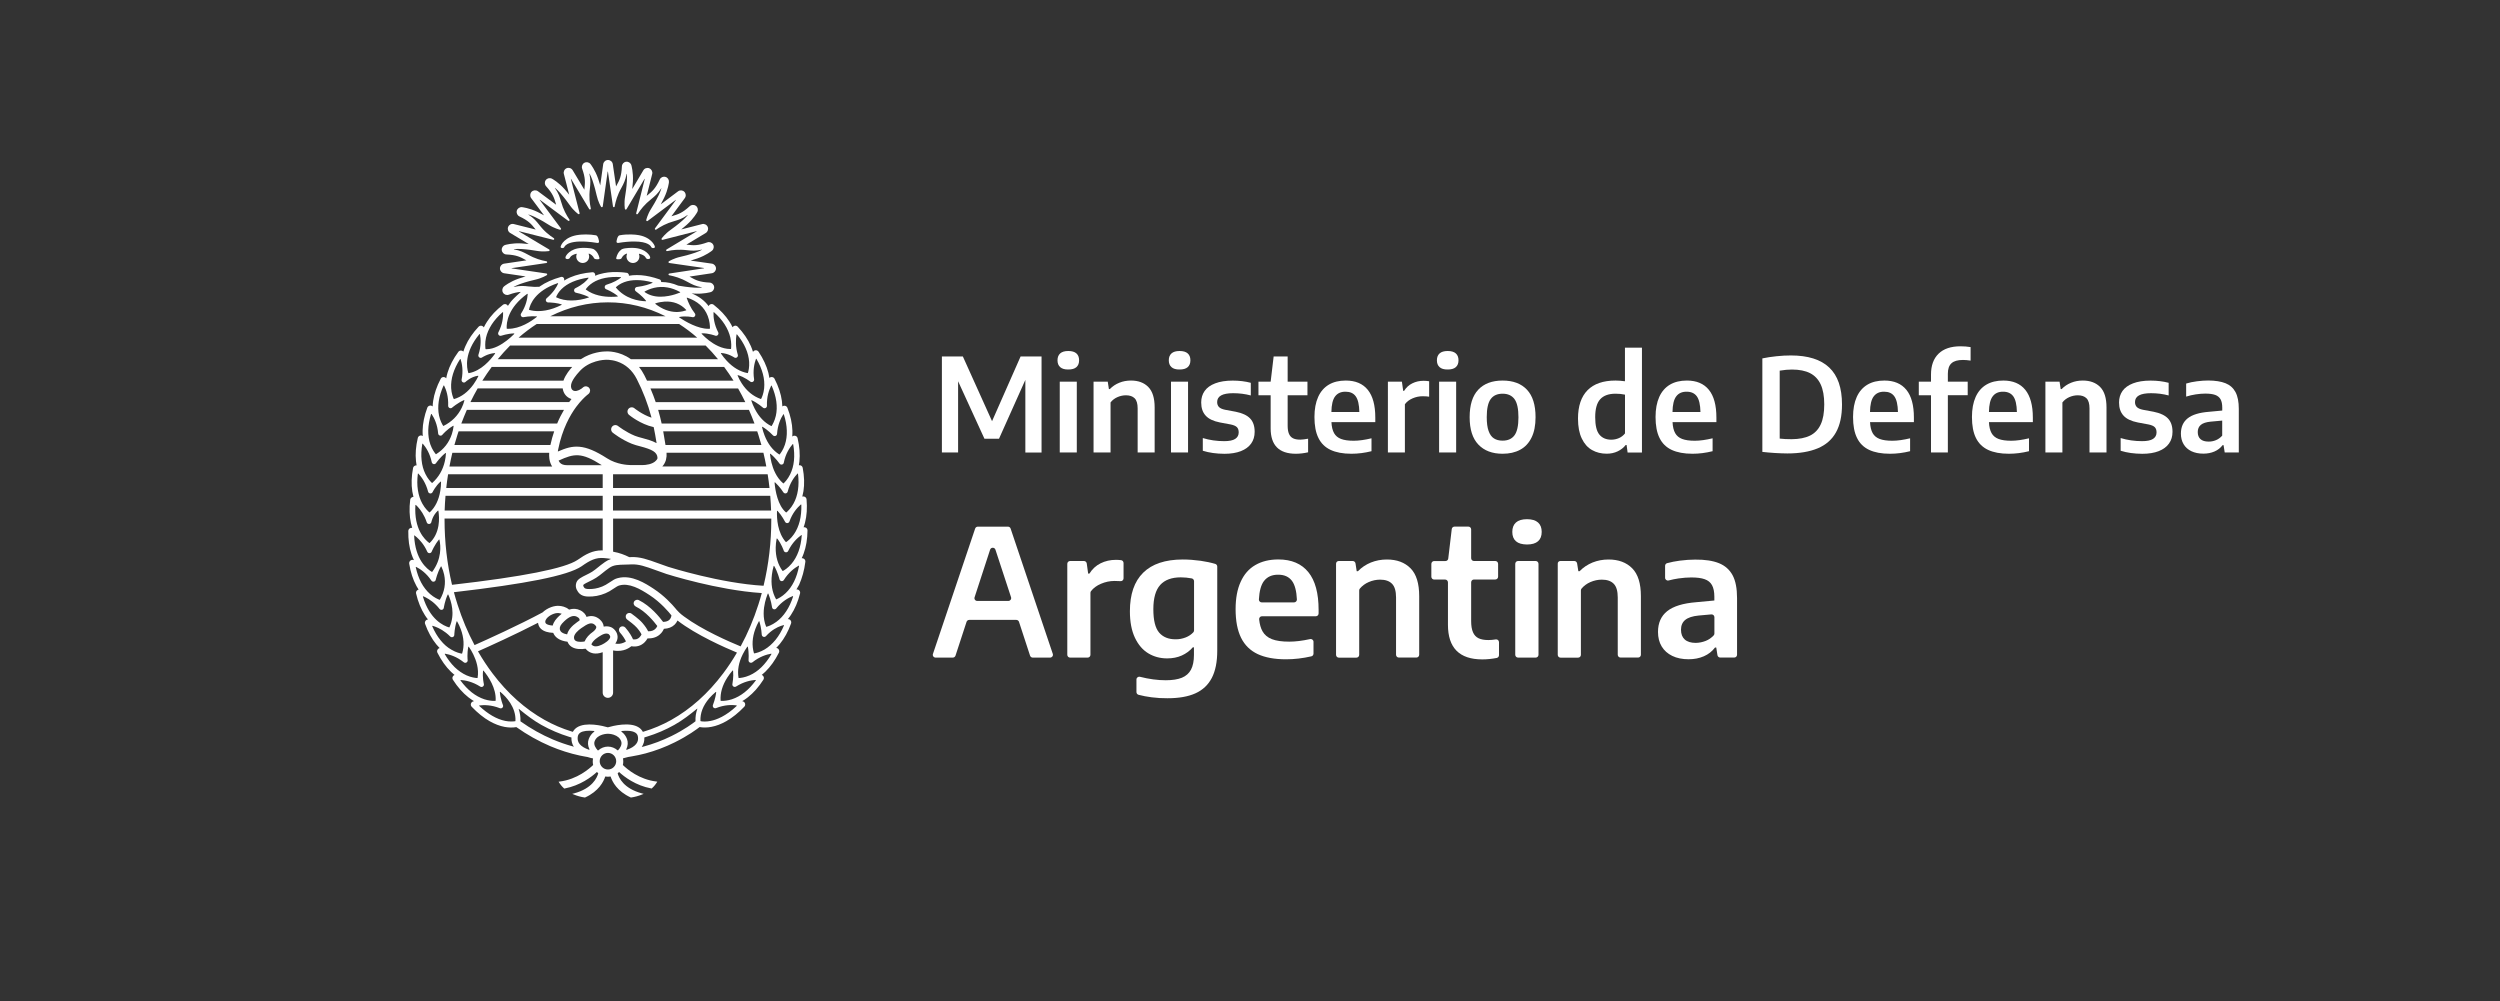 <?xml version="1.0" encoding="utf-8"?>
<!-- Generator: Adobe Illustrator 23.1.0, SVG Export Plug-In . SVG Version: 6.00 Build 0)  -->
<svg version="1.1" id="Layer_1" xmlns="http://www.w3.org/2000/svg" xmlns:xlink="http://www.w3.org/1999/xlink" x="0px" y="0px"
	 viewBox="0 0 500 200.25" style="enable-background:new 0 0 500 200.25;" xml:space="preserve">
<rect x="0" y="0" width="500" height="200.25" fill="#333333" stroke="none"/>
<style type="text/css">
	.st0{fill:none;}
	.st1{fill:#FFFFFF;}
</style>
<rect x="0.87" y="-1" class="st0" width="499.13" height="201.25"/>
<g>
	<path class="st1" d="M206.01,131.13l-2.21-6.76c-0.08-0.23-0.29-0.39-0.54-0.39h-9.41c-0.24,0-0.46,0.15-0.54,0.39l-2.21,6.76
		c-0.08,0.23-0.29,0.39-0.54,0.39h-3.44c-0.39,0-0.66-0.38-0.53-0.74l8.44-25.07c0.08-0.23,0.29-0.38,0.54-0.38h6.02
		c0.24,0,0.46,0.16,0.53,0.38l8.44,25.07c0.12,0.37-0.15,0.74-0.54,0.74h-3.48C206.31,131.52,206.09,131.36,206.01,131.13
		 M195.45,120.19h6.22c0.38,0,0.66-0.38,0.54-0.74l-3.12-9.51c-0.17-0.52-0.9-0.52-1.07,0l-3.1,9.51
		C194.79,119.81,195.06,120.19,195.45,120.19"/>
	<path class="st1" d="M214.02,112.2h2.77c0.28,0,0.52,0.21,0.56,0.49l0.28,2.03h0.25c0.57-0.91,1.31-1.6,2.24-2.06
		c0.93-0.46,1.95-0.69,3.05-0.69c0.35,0,0.69,0.02,1.04,0.06c0.28,0.03,0.5,0.28,0.5,0.57v3.07c0,0.33-0.28,0.59-0.61,0.56
		c-0.35-0.03-0.75-0.04-1.2-0.04c-0.92,0-1.83,0.19-2.72,0.57c-0.82,0.35-1.48,0.83-1.97,1.45c-0.08,0.1-0.12,0.23-0.12,0.36v12.39
		c0,0.31-0.25,0.56-0.56,0.56h-3.51c-0.31,0-0.56-0.25-0.56-0.56v-18.19C213.45,112.46,213.71,112.2,214.02,112.2"/>
	<path class="st1" d="M230.33,139.46c-0.92-0.12-1.8-0.28-2.62-0.5c-0.25-0.07-0.42-0.29-0.42-0.55v-2.51
		c0-0.37,0.35-0.63,0.71-0.54c1.8,0.46,3.52,0.69,5.15,0.69c1.32,0,2.4-0.17,3.22-0.5c0.82-0.34,1.44-0.88,1.83-1.62
		c0.39-0.74,0.59-1.72,0.59-2.94v-1.52h-0.23c-0.6,0.7-1.34,1.24-2.2,1.63c-0.87,0.39-1.84,0.58-2.93,0.58c-1.38,0-2.63-0.33-3.75-1
		c-1.12-0.67-2.02-1.71-2.69-3.12c-0.67-1.41-1.01-3.18-1.01-5.3c0-3.4,0.88-5.97,2.66-7.72c1.77-1.75,4.4-2.63,7.9-2.64
		c1.16,0,2.36,0.09,3.6,0.26c1.07,0.16,2.04,0.36,2.91,0.62c0.24,0.07,0.4,0.29,0.4,0.54v16.82c0,2.23-0.36,4.05-1.09,5.45
		c-0.73,1.4-1.82,2.42-3.28,3.08c-1.46,0.66-3.32,0.98-5.58,0.98C232.47,139.66,231.41,139.6,230.33,139.46 M237.15,127.48
		c0.58-0.23,1.08-0.56,1.5-1c0.1-0.1,0.16-0.25,0.16-0.4v-9.84c0-0.27-0.2-0.51-0.46-0.56c-0.74-0.14-1.47-0.21-2.19-0.21
		c-1.83,0-3.2,0.51-4.12,1.52c-0.91,1.02-1.37,2.63-1.37,4.85c0,2.21,0.38,3.76,1.15,4.67c0.77,0.9,1.87,1.35,3.29,1.35
		C235.81,127.87,236.49,127.74,237.15,127.48"/>
	<path class="st1" d="M263.17,123.25h-10.78c-0.34,0-0.6,0.3-0.56,0.64c0.1,0.96,0.32,1.74,0.66,2.35c0.41,0.74,1.05,1.27,1.91,1.6
		c0.86,0.33,2.01,0.49,3.45,0.49c1.23,0,2.62-0.17,4.16-0.51c0.35-0.08,0.69,0.18,0.69,0.54v2.36c0,0.26-0.18,0.5-0.44,0.55
		c-1.7,0.39-3.38,0.59-5.05,0.59c-2.3,0-4.19-0.35-5.67-1.04c-1.48-0.7-2.59-1.78-3.32-3.25c-0.73-1.47-1.1-3.38-1.1-5.73
		c0-2.16,0.33-3.98,1.01-5.47c0.67-1.49,1.64-2.61,2.92-3.35c1.28-0.75,2.82-1.13,4.62-1.13c2.63,0,4.63,0.85,6,2.54
		c1.37,1.69,2.05,4.21,2.05,7.55v0.69C263.73,123,263.48,123.25,263.17,123.25 M252.79,116.21c-0.58,0.76-0.92,1.99-1.01,3.68
		c-0.02,0.32,0.25,0.59,0.57,0.59h6.46c0.32,0,0.58-0.27,0.57-0.59c-0.08-1.69-0.41-2.92-0.96-3.68c-0.62-0.85-1.54-1.27-2.77-1.27
		C254.39,114.93,253.44,115.36,252.79,116.21"/>
	<path class="st1" d="M267.75,112.2h2.79c0.28,0,0.52,0.2,0.56,0.48l0.24,1.56h0.25c0.73-0.76,1.6-1.33,2.59-1.74
		c1-0.4,2.06-0.6,3.2-0.6c2,0,3.57,0.59,4.73,1.76c1.16,1.17,1.73,3.03,1.73,5.57v11.72c0,0.31-0.25,0.56-0.56,0.56h-3.51
		c-0.31,0-0.56-0.25-0.56-0.56V119.5c0-1.29-0.27-2.21-0.81-2.75c-0.54-0.55-1.33-0.82-2.37-0.82c-0.78,0-1.55,0.16-2.3,0.49
		c-0.69,0.3-1.28,0.73-1.76,1.3c-0.09,0.1-0.13,0.24-0.13,0.37v12.88c0,0.31-0.25,0.56-0.56,0.56h-3.51c-0.31,0-0.56-0.25-0.56-0.56
		v-18.19C267.19,112.46,267.44,112.2,267.75,112.2"/>
	<path class="st1" d="M299.8,128.44v2.59c0,0.27-0.19,0.51-0.45,0.56c-0.97,0.19-1.93,0.29-2.89,0.29c-4.58,0-6.87-2.31-6.87-6.92
		v-8.48c0-0.31-0.25-0.57-0.56-0.57h-2.2c-0.31,0-0.56-0.25-0.56-0.56v-2.57c0-0.31,0.25-0.57,0.56-0.57h2.26
		c0.29,0,0.53-0.21,0.56-0.5l0.7-5.89c0.03-0.29,0.28-0.5,0.56-0.5h2.76c0.31,0,0.56,0.25,0.56,0.56v5.76
		c0,0.31,0.25,0.56,0.56,0.56h4.27c0.31,0,0.56,0.25,0.56,0.57v2.57c0,0.31-0.25,0.56-0.56,0.56h-4.27c-0.31,0-0.56,0.25-0.56,0.57
		v7.74c0,0.94,0.12,1.69,0.37,2.25c0.24,0.55,0.61,0.95,1.11,1.19c0.49,0.24,1.15,0.36,1.96,0.36c0.42,0,0.92-0.04,1.5-0.13
		C299.49,127.83,299.8,128.09,299.8,128.44"/>
	<path class="st1" d="M303.19,108.25c-0.49-0.43-0.73-1.05-0.73-1.87c0-0.81,0.24-1.44,0.73-1.88c0.49-0.44,1.22-0.66,2.21-0.66
		c0.98,0,1.71,0.22,2.21,0.66c0.49,0.44,0.73,1.06,0.73,1.88c0,0.82-0.24,1.44-0.73,1.87c-0.49,0.43-1.23,0.65-2.21,0.65
		C304.41,108.89,303.68,108.68,303.19,108.25 M303.05,130.96v-18.19c0-0.31,0.25-0.57,0.56-0.57h3.53c0.31,0,0.56,0.25,0.56,0.57
		v18.19c0,0.31-0.25,0.56-0.56,0.56h-3.53C303.31,131.52,303.05,131.27,303.05,130.96"/>
	<path class="st1" d="M312.07,112.2h2.79c0.28,0,0.51,0.2,0.56,0.48l0.25,1.56h0.25c0.73-0.76,1.6-1.33,2.59-1.74
		c1-0.4,2.06-0.6,3.2-0.6c1.99,0,3.57,0.59,4.73,1.76c1.16,1.17,1.74,3.03,1.74,5.57v11.72c0,0.31-0.25,0.56-0.56,0.56h-3.51
		c-0.31,0-0.56-0.25-0.56-0.56V119.5c0-1.29-0.27-2.21-0.81-2.75c-0.54-0.55-1.33-0.82-2.37-0.82c-0.78,0-1.54,0.16-2.3,0.49
		c-0.69,0.3-1.28,0.73-1.76,1.3c-0.09,0.1-0.13,0.24-0.13,0.37v12.88c0,0.31-0.25,0.56-0.56,0.56h-3.51c-0.31,0-0.56-0.25-0.56-0.56
		v-18.19C311.51,112.46,311.76,112.2,312.07,112.2"/>
	<path class="st1" d="M343.8,112.64c1.21,0.49,2.12,1.3,2.72,2.41c0.6,1.12,0.89,2.64,0.89,4.57v11.33c0,0.31-0.25,0.56-0.56,0.56
		h-2.8c-0.28,0-0.51-0.2-0.56-0.47l-0.24-1.53h-0.25c-0.58,0.77-1.32,1.35-2.24,1.75c-0.92,0.4-1.93,0.59-3.04,0.59
		c-1.26,0-2.35-0.22-3.27-0.67c-0.92-0.45-1.63-1.08-2.12-1.9c-0.49-0.82-0.73-1.78-0.73-2.89c0-1.79,0.61-3.18,1.84-4.16
		c1.23-0.98,3.17-1.58,5.82-1.79l3.61-0.34v-0.76c0-0.98-0.16-1.75-0.47-2.31c-0.31-0.56-0.8-0.96-1.47-1.19
		c-0.67-0.24-1.56-0.35-2.68-0.35c-0.79,0-1.65,0.07-2.57,0.2c-0.66,0.1-1.31,0.23-1.94,0.4c-0.36,0.1-0.72-0.16-0.72-0.54v-2.38
		c0-0.25,0.16-0.48,0.41-0.54c0.77-0.21,1.61-0.38,2.53-0.5c1.08-0.14,2.1-0.21,3.07-0.21C341,111.9,342.59,112.15,343.8,112.64
		 M341.16,128.17c0.58-0.23,1.1-0.59,1.56-1.07c0.11-0.11,0.16-0.25,0.16-0.4v-3.26c0-0.33-0.28-0.59-0.62-0.56l-2.55,0.23
		c-1.22,0.12-2.1,0.41-2.67,0.88c-0.56,0.46-0.84,1.12-0.84,1.96c0,0.85,0.25,1.5,0.75,1.95c0.5,0.45,1.24,0.68,2.21,0.68
		C339.85,128.56,340.51,128.43,341.16,128.17"/>
	<g>
		<path class="st1" d="M204.12,71.29h4.19v19.21h-3.24V75.98l-5.27,11.77h-2.91l-5.27-11.5v14.24h-3.24V71.29h4.19l5.84,12.95
			L204.12,71.29z"/>
		<path class="st1" d="M212.04,73.43c-0.36-0.32-0.54-0.77-0.54-1.37c0-0.6,0.18-1.05,0.54-1.38c0.36-0.32,0.9-0.48,1.62-0.48
			c0.72,0,1.26,0.16,1.62,0.48c0.36,0.32,0.54,0.78,0.54,1.38c0,0.6-0.18,1.05-0.54,1.37c-0.36,0.32-0.9,0.47-1.62,0.47
			C212.94,73.91,212.4,73.75,212.04,73.43z M211.95,90.49V76.33h3.41v14.16H211.95z"/>
		<path class="st1" d="M218.73,76.33h2.82l0.23,1.49h0.18c0.54-0.55,1.17-0.98,1.9-1.27c0.73-0.3,1.51-0.44,2.34-0.44
			c1.46,0,2.62,0.43,3.46,1.29c0.85,0.86,1.27,2.22,1.27,4.08v9.01h-3.4v-8.81c0-0.94-0.2-1.62-0.6-2.02c-0.4-0.4-0.98-0.6-1.74-0.6
			c-0.57,0-1.13,0.12-1.69,0.36c-0.55,0.24-1.02,0.59-1.39,1.07v10.01h-3.4V76.33z"/>
		<path class="st1" d="M234.3,73.43c-0.36-0.32-0.54-0.77-0.54-1.37c0-0.6,0.18-1.05,0.54-1.38c0.36-0.32,0.9-0.48,1.62-0.48
			c0.72,0,1.26,0.16,1.62,0.48c0.36,0.32,0.54,0.78,0.54,1.38c0,0.6-0.18,1.05-0.54,1.37c-0.36,0.32-0.9,0.47-1.62,0.47
			C235.19,73.91,234.65,73.75,234.3,73.43z M234.2,90.49V76.33h3.41v14.16H234.2z"/>
		<path class="st1" d="M240.56,90.15v-2.54c1.38,0.42,2.8,0.62,4.28,0.62c1,0,1.74-0.15,2.2-0.45c0.46-0.3,0.7-0.73,0.7-1.3
			c0-0.46-0.12-0.81-0.36-1.05c-0.24-0.24-0.66-0.42-1.25-0.54l-2.15-0.4c-1.31-0.26-2.26-0.71-2.85-1.37
			c-0.6-0.65-0.89-1.53-0.89-2.63c0-0.88,0.23-1.65,0.69-2.3c0.46-0.65,1.17-1.16,2.11-1.52c0.94-0.36,2.11-0.55,3.5-0.55
			c1.31,0,2.51,0.15,3.62,0.44v2.53c-1.12-0.3-2.29-0.45-3.53-0.45c-2.14,0-3.2,0.59-3.2,1.77c0,0.41,0.12,0.74,0.36,0.99
			c0.24,0.25,0.64,0.43,1.21,0.55l2.15,0.4c1.3,0.26,2.25,0.7,2.86,1.33c0.61,0.63,0.92,1.52,0.92,2.68c0,0.91-0.23,1.69-0.7,2.35
			c-0.47,0.66-1.15,1.16-2.06,1.52c-0.9,0.35-2,0.53-3.28,0.53C243.27,90.75,241.83,90.55,240.56,90.15z"/>
		<path class="st1" d="M261.62,87.74v2.72c-0.82,0.19-1.64,0.29-2.45,0.29c-3.36,0-5.04-1.69-5.04-5.07v-6.63h-2.44v-2.71h2.44
			l0.6-5.05h2.8v5.05h3.96v2.71h-3.96v6.08c0,0.69,0.09,1.24,0.27,1.65c0.18,0.41,0.45,0.7,0.81,0.88c0.36,0.18,0.84,0.27,1.44,0.27
			C260.46,87.92,260.99,87.86,261.62,87.74z"/>
		<path class="st1" d="M275.05,84.43h-8.76c0.04,0.92,0.22,1.65,0.52,2.19c0.3,0.54,0.77,0.93,1.4,1.17
			c0.63,0.24,1.47,0.36,2.53,0.36c1.04,0,2.22-0.17,3.56-0.49v2.58c-1.36,0.34-2.7,0.51-4.02,0.51c-1.69,0-3.07-0.26-4.16-0.77
			c-1.09-0.51-1.9-1.3-2.43-2.38c-0.54-1.08-0.8-2.48-0.8-4.2c0-1.58,0.25-2.92,0.74-4.01c0.49-1.09,1.21-1.91,2.14-2.46
			c0.93-0.55,2.06-0.82,3.39-0.82c1.93,0,3.4,0.62,4.4,1.86c1,1.24,1.5,3.09,1.5,5.54V84.43z M267.03,79.27
			c-0.48,0.62-0.73,1.67-0.75,3.13h5.59c-0.03-1.46-0.27-2.5-0.72-3.13s-1.13-0.93-2.03-0.93C268.2,78.33,267.51,78.64,267.03,79.27
			z"/>
		<path class="st1" d="M277.58,76.33h2.8l0.26,1.84h0.18c0.42-0.67,0.96-1.17,1.64-1.5c0.68-0.34,1.42-0.51,2.24-0.51
			c0.37,0,0.75,0.03,1.13,0.09v3.09c-0.34-0.06-0.78-0.09-1.32-0.09c-0.67,0-1.34,0.14-1.99,0.42c-0.65,0.28-1.17,0.67-1.54,1.18
			v9.64h-3.4V76.33z"/>
		<path class="st1" d="M287.92,73.43c-0.36-0.32-0.54-0.77-0.54-1.37c0-0.6,0.18-1.05,0.54-1.38c0.36-0.32,0.9-0.48,1.62-0.48
			c0.72,0,1.26,0.16,1.62,0.48c0.36,0.32,0.54,0.78,0.54,1.38c0,0.6-0.18,1.05-0.54,1.37c-0.36,0.32-0.9,0.47-1.62,0.47
			C288.81,73.91,288.27,73.75,287.92,73.43z M287.82,90.49V76.33h3.41v14.16H287.82z"/>
		<path class="st1" d="M295.68,88.92c-1.17-1.22-1.75-3.04-1.75-5.48c0-2.45,0.57-4.28,1.72-5.5c1.15-1.22,2.77-1.83,4.87-1.83
			c2.1,0,3.73,0.61,4.87,1.83c1.15,1.22,1.72,3.05,1.72,5.49c0,1.63-0.26,2.99-0.8,4.08c-0.53,1.09-1.29,1.91-2.28,2.44
			c-0.99,0.54-2.16,0.8-3.52,0.8C298.46,90.75,296.84,90.14,295.68,88.92z M302.89,87.07c0.53-0.71,0.8-1.91,0.8-3.61
			c0-1.72-0.27-2.94-0.8-3.65c-0.53-0.71-1.32-1.07-2.37-1.07c-1.05,0-1.84,0.35-2.37,1.06c-0.53,0.71-0.8,1.91-0.8,3.61
			c0,1.17,0.12,2.1,0.37,2.79c0.25,0.69,0.6,1.19,1.07,1.48c0.46,0.3,1.04,0.45,1.73,0.45C301.57,88.13,302.36,87.78,302.89,87.07z"
			/>
		<path class="st1" d="M318.41,90.01c-0.86-0.48-1.55-1.25-2.05-2.3c-0.51-1.05-0.76-2.38-0.76-4c0-2.49,0.64-4.38,1.91-5.67
			c1.28-1.29,3.14-1.93,5.59-1.93c0.58,0,1.21,0.05,1.89,0.14v-6.72h3.4v20.97h-2.87L325.32,89h-0.18
			c-0.42,0.54-0.96,0.96-1.61,1.27c-0.65,0.31-1.38,0.47-2.19,0.47C320.25,90.74,319.27,90.5,318.41,90.01z M323.79,87.62
			c0.48-0.21,0.89-0.53,1.21-0.94v-7.75c-0.58-0.13-1.21-0.19-1.89-0.19c-1.38,0-2.4,0.37-3.07,1.11c-0.67,0.74-1,1.94-1,3.59
			c0,1.64,0.28,2.81,0.84,3.48c0.56,0.68,1.36,1.02,2.4,1.02C322.8,87.93,323.31,87.83,323.79,87.62z"/>
		<path class="st1" d="M343.27,84.43h-8.76c0.04,0.92,0.22,1.65,0.52,2.19c0.3,0.54,0.77,0.93,1.4,1.17
			c0.63,0.24,1.47,0.36,2.53,0.36c1.04,0,2.22-0.17,3.56-0.49v2.58c-1.36,0.34-2.7,0.51-4.02,0.51c-1.69,0-3.07-0.26-4.16-0.77
			c-1.09-0.51-1.9-1.3-2.43-2.38c-0.54-1.08-0.8-2.48-0.8-4.2c0-1.58,0.25-2.92,0.74-4.01c0.49-1.09,1.21-1.91,2.14-2.46
			c0.93-0.55,2.06-0.82,3.39-0.82c1.93,0,3.4,0.62,4.4,1.86c1,1.24,1.5,3.09,1.5,5.54V84.43z M335.25,79.27
			c-0.48,0.62-0.73,1.67-0.75,3.13h5.59c-0.03-1.46-0.27-2.5-0.72-3.13c-0.45-0.62-1.13-0.93-2.03-0.93
			C336.42,78.33,335.72,78.64,335.25,79.27z"/>
		<path class="st1" d="M352.47,90.38v-18.7c0.87-0.18,1.8-0.33,2.8-0.43c1-0.11,1.97-0.16,2.91-0.16c3.4,0,5.96,0.8,7.66,2.41
			c1.71,1.61,2.56,4.08,2.56,7.4c0,2.28-0.4,4.13-1.21,5.58c-0.8,1.44-2.01,2.5-3.63,3.18c-1.61,0.68-3.65,1.03-6.1,1.03
			C355.81,90.67,354.15,90.57,352.47,90.38z M361.99,87.13c0.96-0.47,1.67-1.22,2.15-2.24c0.48-1.02,0.71-2.36,0.71-4.01
			c0-1.64-0.24-2.97-0.71-3.99c-0.47-1.02-1.19-1.78-2.13-2.26c-0.95-0.48-2.15-0.72-3.62-0.72c-0.73,0-1.55,0.07-2.45,0.22v13.59
			c0.67,0.08,1.46,0.12,2.39,0.12C359.81,87.83,361.03,87.59,361.99,87.13z"/>
		<path class="st1" d="M382.77,84.43h-8.76c0.04,0.92,0.22,1.65,0.52,2.19c0.3,0.54,0.77,0.93,1.4,1.17
			c0.63,0.24,1.47,0.36,2.53,0.36c1.04,0,2.22-0.17,3.56-0.49v2.58c-1.36,0.34-2.7,0.51-4.02,0.51c-1.69,0-3.07-0.26-4.16-0.77
			c-1.09-0.51-1.9-1.3-2.43-2.38c-0.54-1.08-0.8-2.48-0.8-4.2c0-1.58,0.25-2.92,0.74-4.01c0.49-1.09,1.21-1.91,2.14-2.46
			c0.93-0.55,2.06-0.82,3.39-0.82c1.93,0,3.39,0.62,4.4,1.86c1,1.24,1.5,3.09,1.5,5.54V84.43z M374.75,79.27
			c-0.48,0.62-0.73,1.67-0.75,3.13h5.59c-0.03-1.46-0.27-2.5-0.72-3.13s-1.13-0.93-2.03-0.93
			C375.92,78.33,375.23,78.64,374.75,79.27z"/>
		<path class="st1" d="M390.3,72.65c-0.49,0.44-0.73,1.14-0.73,2.1v1.58h3.97v2.71h-3.97v11.45h-3.37V79.05h-2.44v-2.71h2.44v-1.44
			c0-1.8,0.51-3.19,1.52-4.17c1.01-0.98,2.47-1.47,4.39-1.47c0.69,0,1.36,0.05,2.01,0.16v2.7c-0.59-0.09-1.1-0.13-1.53-0.13
			C391.54,71.99,390.78,72.21,390.3,72.65z"/>
		<path class="st1" d="M406.55,84.43h-8.76c0.04,0.92,0.22,1.65,0.52,2.19c0.3,0.54,0.77,0.93,1.4,1.17
			c0.63,0.24,1.47,0.36,2.53,0.36c1.04,0,2.22-0.17,3.56-0.49v2.58c-1.36,0.34-2.7,0.51-4.02,0.51c-1.69,0-3.07-0.26-4.16-0.77
			c-1.08-0.51-1.9-1.3-2.43-2.38c-0.54-1.08-0.8-2.48-0.8-4.2c0-1.58,0.25-2.92,0.74-4.01c0.49-1.09,1.21-1.91,2.14-2.46
			c0.94-0.55,2.06-0.82,3.39-0.82c1.93,0,3.4,0.62,4.4,1.86c1,1.24,1.51,3.09,1.51,5.54V84.43z M398.54,79.27
			c-0.48,0.62-0.73,1.67-0.75,3.13h5.59c-0.03-1.46-0.27-2.5-0.72-3.13c-0.45-0.62-1.13-0.93-2.03-0.93
			C399.71,78.33,399.01,78.64,398.54,79.27z"/>
		<path class="st1" d="M409.09,76.33h2.82l0.23,1.49h0.18c0.54-0.55,1.17-0.98,1.9-1.27c0.73-0.3,1.51-0.44,2.34-0.44
			c1.46,0,2.62,0.43,3.47,1.29c0.85,0.86,1.27,2.22,1.27,4.08v9.01h-3.4v-8.81c0-0.94-0.2-1.62-0.6-2.02c-0.4-0.4-0.98-0.6-1.74-0.6
			c-0.57,0-1.13,0.12-1.69,0.36c-0.55,0.24-1.02,0.59-1.39,1.07v10.01h-3.4V76.33z"/>
		<path class="st1" d="M424.13,90.15v-2.54c1.38,0.42,2.8,0.62,4.28,0.62c1,0,1.74-0.15,2.2-0.45c0.46-0.3,0.7-0.73,0.7-1.3
			c0-0.46-0.12-0.81-0.36-1.05c-0.24-0.24-0.66-0.42-1.25-0.54l-2.15-0.4c-1.31-0.26-2.26-0.71-2.85-1.37
			c-0.6-0.65-0.89-1.53-0.89-2.63c0-0.88,0.23-1.65,0.69-2.3c0.46-0.65,1.17-1.16,2.11-1.52c0.94-0.36,2.11-0.55,3.5-0.55
			c1.31,0,2.51,0.15,3.62,0.44v2.53c-1.12-0.3-2.29-0.45-3.53-0.45c-2.14,0-3.2,0.59-3.2,1.77c0,0.41,0.12,0.74,0.36,0.99
			c0.24,0.25,0.64,0.43,1.21,0.55l2.15,0.4c1.3,0.26,2.25,0.7,2.86,1.33c0.61,0.63,0.92,1.52,0.92,2.68c0,0.91-0.23,1.69-0.7,2.35
			c-0.47,0.66-1.15,1.16-2.06,1.52c-0.9,0.35-2,0.53-3.28,0.53C426.84,90.75,425.4,90.55,424.13,90.15z"/>
		<path class="st1" d="M445.11,76.65c0.89,0.36,1.55,0.95,1.99,1.77c0.44,0.82,0.66,1.94,0.66,3.35v8.72h-2.82l-0.23-1.47h-0.18
			c-0.42,0.56-0.97,0.99-1.64,1.28c-0.67,0.29-1.41,0.43-2.22,0.43c-0.93,0-1.73-0.17-2.4-0.49c-0.67-0.33-1.19-0.79-1.55-1.4
			c-0.36-0.6-0.54-1.31-0.54-2.12c0-1.31,0.45-2.33,1.35-3.05c0.9-0.72,2.32-1.16,4.27-1.31l2.65-0.25v-0.56
			c0-0.72-0.11-1.28-0.34-1.69c-0.23-0.41-0.59-0.7-1.08-0.88c-0.49-0.17-1.14-0.26-1.97-0.26c-0.58,0-1.21,0.05-1.88,0.15
			c-0.67,0.1-1.32,0.25-1.95,0.45v-2.61c0.64-0.2,1.36-0.35,2.15-0.45c0.79-0.1,1.54-0.16,2.25-0.16
			C443.06,76.11,444.22,76.29,445.11,76.65z M443.17,88.04c0.47-0.19,0.89-0.49,1.27-0.91v-3.01l-2.32,0.21
			c-0.89,0.09-1.54,0.3-1.95,0.64c-0.41,0.34-0.62,0.82-0.62,1.43c0,0.62,0.18,1.1,0.55,1.43c0.37,0.33,0.91,0.49,1.62,0.49
			C442.21,88.33,442.7,88.23,443.17,88.04z"/>
	</g>
	<g>
		<path class="st1" d="M123.69,48.58l-0.01-0.06L123.69,48.58c1.18-0.19,2.22-0.28,3.12-0.28c2.92,0,3.37,0.97,3.41,1.08
			c0,0.01,0.11,0.24,0.4,0.24c0.05,0,0.1,0,0.15-0.02c0.09-0.01,0.15-0.05,0.18-0.11c0.04-0.08,0.04-0.18-0.02-0.32
			c-0.01-0.02-0.69-1.89-3.68-2.21c-0.01,0-1.63-0.21-3.33,0.1c-0.46,0.08-0.61,1.17-0.61,1.18c-0.02,0.13,0,0.22,0.06,0.28
			C123.46,48.6,123.63,48.59,123.69,48.58"/>
		<path class="st1" d="M118.72,49.83L118.72,49.83c-0.69-0.32-2.29-0.25-2.3-0.25c-2.54,0.09-3.26,1.67-3.27,1.69
			c-0.07,0.17-0.08,0.3-0.03,0.39c0.06,0.11,0.2,0.13,0.2,0.13c0.52,0.13,0.68-0.27,0.68-0.27c0-0.01,0.17-0.49,1.27-0.77
			c0.03-0.01,0.05,0,0.06,0.02c0.01,0.02,0.02,0.04,0.01,0.06c-0.06,0.15-0.09,0.32-0.09,0.48c0,0.71,0.58,1.29,1.29,1.29
			c0.71,0,1.29-0.58,1.29-1.29c0-0.18-0.04-0.35-0.1-0.51c-0.01-0.02,0-0.05,0.01-0.06c0.02-0.02,0.04-0.02,0.06-0.02
			c0.45,0.17,0.79,0.48,1,0.9c0.07,0.15,0.22,0.24,0.74,0.24c0.12,0,0.27-0.02,0.33-0.11c0.04-0.06,0.02-0.14,0.02-0.16
			C119.57,50.24,118.73,49.83,118.72,49.83"/>
		<path class="st1" d="M123.58,51.86c0.52,0,0.67-0.09,0.74-0.24c0.21-0.42,0.54-0.73,1-0.9c0.02-0.01,0.05,0,0.07,0.01
			c0.02,0.02,0.02,0.04,0.01,0.07c-0.07,0.16-0.1,0.33-0.1,0.51c0,0.71,0.58,1.29,1.29,1.29c0.71,0,1.29-0.58,1.29-1.29
			c0-0.16-0.03-0.32-0.09-0.48c-0.01-0.02-0.01-0.04,0.01-0.06c0.01-0.02,0.04-0.02,0.06-0.02c1.08,0.27,1.26,0.72,1.28,0.78
			c0.02,0.04,0.19,0.38,0.65,0.26c0.1-0.02,0.18-0.06,0.22-0.13c0.05-0.09,0.04-0.22-0.03-0.39c-0.01-0.02-0.73-1.6-3.27-1.69
			c-0.17-0.01-1.64-0.05-2.3,0.25c-0.01,0-0.85,0.42-1.16,1.75c-0.02,0.07-0.02,0.13,0.02,0.18
			C123.31,51.84,123.47,51.86,123.58,51.86"/>
		<path class="st1" d="M112.33,49.6L112.33,49.6c0.01,0,0.01,0,0.01,0c0.05,0.01,0.11,0.02,0.15,0.02c0.3,0,0.4-0.24,0.4-0.25
			c0.03-0.07,0.73-1.72,6.52-0.79c0,0,0.22,0.04,0.33-0.06c0.06-0.05,0.08-0.15,0.06-0.27c-0.01-0.04-0.15-1.11-0.61-1.19
			c-0.62-0.11-1.3-0.17-2.01-0.17c-0.76,0-1.29,0.07-1.32,0.07c-3.02,0.32-3.68,2.18-3.68,2.2c-0.06,0.15-0.07,0.26-0.03,0.33
			C112.21,49.57,112.31,49.59,112.33,49.6"/>
		<path class="st1" d="M161.07,112.37c0.03-0.22-0.06-0.44-0.23-0.58c-0.14-0.12-0.32-0.17-0.5-0.15c0.15-0.3,0.28-0.61,0.39-0.93
			c0.49-1.34,0.75-2.89,0.77-4.61c0-0.22-0.1-0.43-0.29-0.55c-0.15-0.1-0.32-0.13-0.49-0.1c0.11-0.29,0.2-0.6,0.28-0.91
			c0.36-1.39,0.46-2.96,0.31-4.66c-0.02-0.22-0.15-0.41-0.34-0.52c-0.16-0.08-0.34-0.1-0.51-0.05c0.09-0.34,0.17-0.71,0.23-1.07
			c0.22-1.42,0.17-2.99-0.15-4.67c-0.04-0.22-0.19-0.4-0.39-0.48c-0.12-0.05-0.26-0.06-0.38-0.03c0.05-0.25,0.08-0.51,0.11-0.76
			c0.15-1.42,0.03-2.99-0.36-4.66c-0.05-0.21-0.2-0.39-0.41-0.46c-0.21-0.08-0.44-0.04-0.61,0.09c0,0-0.02,0.01-0.05,0.04
			c0.03-0.38,0.04-0.78,0.03-1.19c-0.04-1.43-0.38-2.97-1-4.56c-0.08-0.21-0.26-0.36-0.47-0.4c-0.19-0.04-0.39,0.01-0.54,0.13
			c-0.01-0.36-0.04-0.72-0.09-1.09c-0.19-1.42-0.68-2.91-1.47-4.44c-0.1-0.2-0.29-0.33-0.51-0.35c-0.2-0.02-0.39,0.05-0.52,0.18
			c-0.05-0.34-0.12-0.67-0.2-1.01c-0.36-1.39-1.02-2.82-1.97-4.24c-0.12-0.18-0.33-0.29-0.55-0.29c-0.22,0-0.42,0.12-0.54,0.3
			c0,0-0.01,0.01-0.02,0.03c-0.12-0.39-0.26-0.78-0.43-1.17c-0.57-1.31-1.46-2.62-2.63-3.87c-0.16-0.17-0.39-0.24-0.61-0.19
			c-0.17,0.04-0.32,0.15-0.42,0.3c-0.18-0.39-0.39-0.77-0.63-1.13c-0.77-1.2-1.83-2.33-3.15-3.37c-0.17-0.14-0.4-0.17-0.61-0.1
			c-0.18,0.06-0.32,0.2-0.39,0.38c-0.82-1.12-1.96-1.97-3.4-2.55c0.18,0.02,0.36,0.03,0.53,0.04c1.9,0.12,3.24-0.29,3.29-0.3
			c0.45-0.14,0.74-0.58,0.68-1.05c-0.06-0.47-0.44-0.83-0.91-0.85c-2.02-0.1-2.78-0.51-3.74-1.04c-0.1-0.05-0.19-0.11-0.28-0.16
			l4.47-0.67c0.47-0.07,0.83-0.49,0.83-0.96c0-0.48-0.36-0.89-0.83-0.96l-4.25-0.61c0.47-0.14,0.93-0.28,1.35-0.43
			c1.8-0.63,2.88-1.51,2.93-1.55c0.36-0.3,0.46-0.82,0.22-1.23c-0.23-0.41-0.72-0.6-1.17-0.43c-1.91,0.69-2.77,0.6-3.86,0.48
			c-0.1-0.01-0.2-0.02-0.31-0.03l3.87-2.33c0.41-0.25,0.58-0.77,0.4-1.21c-0.18-0.44-0.67-0.69-1.13-0.57l-4.17,1.07
			c0.38-0.31,0.75-0.62,1.1-0.93c1.43-1.27,2.08-2.5,2.11-2.55c0.22-0.42,0.11-0.94-0.26-1.22c-0.37-0.29-0.9-0.27-1.25,0.05
			c-1.5,1.37-2.33,1.62-3.38,1.93c-0.09,0.03-0.19,0.06-0.29,0.09l2.68-3.63c0.29-0.39,0.24-0.93-0.09-1.27
			c-0.34-0.34-0.88-0.38-1.26-0.09l-3.46,2.6c0.24-0.44,0.47-0.88,0.67-1.29c0.82-1.7,0.97-3.11,0.97-3.17
			c0.04-0.47-0.25-0.91-0.71-1.03c-0.45-0.13-0.93,0.09-1.13,0.52c-0.86,1.84-1.53,2.39-2.39,3.09c-0.07,0.06-0.14,0.12-0.22,0.18
			l1.1-4.37c0.12-0.46-0.13-0.95-0.57-1.14c-0.44-0.18-0.96-0.01-1.2,0.4l-2.22,3.75c0.06-0.51,0.1-1,0.13-1.47
			c0.11-1.91-0.3-3.25-0.31-3.31c-0.14-0.45-0.58-0.74-1.05-0.68c-0.47,0.06-0.82,0.45-0.84,0.92c-0.09,2.03-0.5,2.8-1.03,3.76
			c-0.04,0.08-0.09,0.16-0.14,0.25l-0.65-4.45c-0.07-0.48-0.48-0.83-0.96-0.83c-0.48,0-0.89,0.36-0.96,0.84l-0.59,4.23
			c-0.13-0.46-0.27-0.91-0.42-1.33c-0.62-1.79-1.5-2.89-1.54-2.94c-0.3-0.37-0.82-0.46-1.23-0.23c-0.41,0.23-0.59,0.73-0.43,1.17
			c0.68,1.91,0.59,2.78,0.47,3.89c-0.01,0.1-0.02,0.21-0.03,0.31l-2.34-3.9c-0.25-0.41-0.76-0.58-1.2-0.4
			c-0.44,0.19-0.68,0.68-0.56,1.14l1.07,4.16c-0.3-0.38-0.61-0.75-0.9-1.08c-1.23-1.39-2.41-2.05-2.55-2.12
			c-0.42-0.22-0.93-0.11-1.22,0.26c-0.29,0.38-0.27,0.9,0.05,1.25c1.36,1.5,1.61,2.34,1.92,3.39c0.03,0.1,0.06,0.2,0.09,0.31
			l-3.64-2.7c-0.38-0.28-0.93-0.24-1.27,0.1c-0.33,0.34-0.37,0.89-0.09,1.27l2.58,3.45c-0.43-0.24-0.85-0.46-1.26-0.66
			c-1.71-0.83-3.1-0.97-3.16-0.98c-0.47-0.04-0.9,0.26-1.03,0.71c-0.12,0.46,0.1,0.94,0.52,1.14c1.83,0.87,2.38,1.54,3.08,2.41
			c0.06,0.07,0.12,0.15,0.18,0.22l-4.38-1.1c-0.46-0.12-0.95,0.13-1.13,0.57c-0.18,0.44-0.01,0.96,0.4,1.21l3.72,2.22
			c-0.5-0.06-0.98-0.1-1.43-0.13c-1.89-0.11-3.23,0.3-3.29,0.31c-0.45,0.14-0.74,0.58-0.68,1.05c0.06,0.47,0.44,0.83,0.92,0.85
			c2.02,0.09,2.78,0.51,3.75,1.04c0.08,0.05,0.17,0.09,0.25,0.14l-4.45,0.66c-0.47,0.07-0.83,0.48-0.83,0.96s0.36,0.89,0.83,0.96
			l4.3,0.63c-0.48,0.14-0.95,0.29-1.39,0.44c-1.79,0.62-2.88,1.52-2.92,1.56c-0.36,0.3-0.46,0.82-0.22,1.23
			c0.23,0.41,0.73,0.59,1.17,0.43c0.96-0.35,1.7-0.52,2.41-0.56c-1.23,1.08-1.78,1.68-2.03,2c-0.2,0.26-0.39,0.52-0.56,0.79
			c-0.08-0.15-0.21-0.26-0.37-0.32c-0.21-0.07-0.44-0.03-0.61,0.1c-1.36,1.05-2.44,2.2-3.21,3.41c-0.24,0.37-0.45,0.74-0.63,1.12
			c-0.09-0.17-0.26-0.29-0.46-0.33c-0.22-0.04-0.44,0.04-0.59,0.2c-1.17,1.25-2.06,2.55-2.63,3.87c-0.16,0.36-0.3,0.73-0.41,1.1
			c-0.11-0.13-0.27-0.2-0.45-0.21c-0.23-0.01-0.43,0.09-0.56,0.27c-1.01,1.38-1.74,2.78-2.15,4.15c-0.11,0.38-0.21,0.76-0.27,1.14
			c-0.01-0.01-0.02-0.02-0.02-0.02c-0.14-0.17-0.35-0.26-0.57-0.24c-0.22,0.02-0.41,0.15-0.51,0.35c-0.8,1.52-1.3,3.01-1.51,4.42
			c-0.05,0.37-0.09,0.74-0.1,1.11c0,0,0,0,0,0c-0.16-0.15-0.38-0.22-0.6-0.16c-0.21,0.05-0.39,0.2-0.47,0.41
			c-0.6,1.61-0.91,3.14-0.94,4.58c-0.01,0.37,0.01,0.73,0.04,1.09c-0.17-0.12-0.39-0.15-0.59-0.08c-0.21,0.08-0.36,0.25-0.41,0.46
			c-0.39,1.66-0.52,3.23-0.36,4.66c0.03,0.28,0.07,0.55,0.12,0.83c-0.11-0.01-0.22,0-0.32,0.05c-0.2,0.08-0.35,0.26-0.39,0.48
			c-0.32,1.68-0.37,3.25-0.15,4.67c0.06,0.38,0.14,0.74,0.23,1.1c-0.11,0-0.2,0.02-0.29,0.07c-0.2,0.1-0.33,0.29-0.36,0.51
			c-0.21,1.7-0.16,3.27,0.15,4.67c0.07,0.32,0.15,0.63,0.25,0.94c-0.16-0.03-0.33,0-0.47,0.09c-0.19,0.12-0.3,0.32-0.31,0.54
			c-0.03,1.71,0.18,3.27,0.64,4.63c0.14,0.41,0.3,0.82,0.49,1.2c-0.09-0.03-0.14-0.04-0.14-0.04c-0.21-0.06-0.44,0-0.6,0.15
			c-0.16,0.15-0.24,0.37-0.21,0.59c0.27,1.69,0.75,3.19,1.44,4.45c0.14,0.26,0.28,0.5,0.44,0.74c-0.13,0.03-0.25,0.09-0.34,0.19
			c-0.15,0.16-0.21,0.39-0.16,0.6c0.39,1.67,0.99,3.12,1.76,4.33c0.19,0.3,0.4,0.59,0.62,0.86c-0.2,0.01-0.37,0.1-0.49,0.26
			c-0.13,0.18-0.17,0.41-0.09,0.62c0.58,1.61,1.34,2.99,2.25,4.1c0.21,0.26,0.43,0.5,0.66,0.73c-0.18,0.04-0.33,0.15-0.42,0.31
			c-0.11,0.19-0.12,0.43-0.02,0.63c0.77,1.53,1.68,2.81,2.71,3.81c0.23,0.22,0.47,0.43,0.71,0.63c-0.17,0.06-0.3,0.18-0.37,0.35
			c-0.09,0.2-0.07,0.44,0.05,0.62c0.92,1.44,1.97,2.63,3.1,3.51c0.36,0.28,0.73,0.53,1.11,0.76c-0.12,0.03-0.19,0.06-0.2,0.06
			c-0.21,0.07-0.37,0.25-0.42,0.46c-0.05,0.22,0.01,0.44,0.16,0.6c1.18,1.23,2.39,2.21,3.61,2.9c0.99,0.56,1.99,0.94,2.97,1.13
			c0.82,0.15,1.65,0.17,2.35,0.04c2.15,1.53,4.44,2.81,6.78,3.81c1.94,0.82,3.92,1.45,5.91,1.88c0.29,0.06,0.57,0.12,0.87,0.17
			l0.67,0.12c0.44,0.14,0.83,0.24,1.11,0.29c-0.04,0.21-0.06,0.41-0.06,0.62c0,0.23,0.03,0.46,0.08,0.69
			c-0.71,0.69-3.17,2.88-6.7,3.31l-0.21,0.03l0.11,0.18c0.14,0.22,0.44,0.67,0.97,1.15l0.05,0.04l0.07-0.01
			c3.14-0.6,5.38-2.31,6.46-3.3c0.08,0.09,0.17,0.17,0.27,0.25c-0.24,0.91-1.19,3.03-4.82,4.02l-0.39,0.1l0.37,0.15
			c0.65,0.27,1.37,0.47,2.14,0.58l0.04,0.01l0.04-0.02c2.71-1.24,3.68-3.14,4.02-4.19c0.35,0.06,0.71,0.06,1.07,0
			c0.34,1.06,1.31,2.95,4.02,4.19l0.04,0.02l0.04-0.01c0.76-0.11,1.48-0.31,2.14-0.58l0.37-0.15l-0.38-0.1
			c-3.63-0.99-4.58-3.1-4.82-4.01c0.1-0.08,0.19-0.17,0.28-0.26c1.08,0.99,3.31,2.7,6.45,3.29l0.07,0.01l0.05-0.04
			c0.53-0.48,0.84-0.93,0.97-1.15l0.11-0.18l-0.21-0.03c-3.42-0.42-5.79-2.43-6.68-3.3c0.06-0.23,0.08-0.47,0.08-0.71
			c0-0.21-0.02-0.42-0.06-0.62c0.36-0.08,0.71-0.17,1.03-0.27l0.76-0.13c0.94-0.16,1.86-0.36,2.73-0.59
			c1.98-0.53,3.94-1.27,5.83-2.21c2.67-1.32,4.44-2.64,4.98-3.06c0.7,0.13,1.54,0.12,2.36-0.04c0.98-0.18,1.98-0.57,2.97-1.13
			c1.22-0.69,2.43-1.67,3.61-2.9c0.15-0.16,0.21-0.39,0.16-0.6c-0.05-0.22-0.21-0.39-0.42-0.46c-0.01,0-0.07-0.02-0.16-0.05
			c0.39-0.23,0.77-0.48,1.13-0.77c1.13-0.88,2.18-2.07,3.1-3.51c0.12-0.19,0.14-0.42,0.05-0.62c-0.07-0.16-0.21-0.29-0.37-0.35
			c0.24-0.19,0.48-0.41,0.71-0.63c1.03-1,1.95-2.28,2.72-3.81c0.1-0.2,0.09-0.43-0.02-0.63c-0.11-0.19-0.31-0.31-0.52-0.32
			c0.25-0.25,0.49-0.52,0.72-0.79c0.91-1.11,1.67-2.49,2.25-4.1c0.07-0.2,0.04-0.42-0.07-0.59c-0.11-0.17-0.31-0.28-0.51-0.29
			c-0.01,0-0.03,0-0.06,0h0c0.21-0.26,0.42-0.53,0.61-0.82c0.79-1.19,1.41-2.64,1.83-4.3c0.05-0.21,0-0.44-0.15-0.6
			c-0.15-0.16-0.36-0.24-0.58-0.2c0.2-0.31,0.38-0.63,0.55-0.96C160.43,115.58,160.86,114.07,161.07,112.37 M160.32,107.01
			L160.32,107.01c0.02,0.01,0.03,0.04,0.03,0.06c-0.08,1.17-0.3,2.25-0.64,3.2c-0.35,0.96-0.82,1.8-1.42,2.5
			c-0.7,0.83-1.42,1.27-1.7,1.42c-0.01,0.01-0.02,0.01-0.03,0.01c-0.02,0-0.04-0.01-0.05-0.02c-0.94-1.28-1.4-2.86-1.37-4.68
			c0.01-0.58,0.07-1.17,0.19-1.76c0-0.02,0.02-0.04,0.05-0.05c0.02-0.01,0.05,0,0.06,0.02c0.83,1.02,1.29,2.36,1.31,2.42
			c0.06,0.19,0.23,0.31,0.43,0.33c0.01,0,0.02,0,0.03,0c0.18,0,0.35-0.1,0.43-0.27c0.78-1.63,1.85-2.61,2.61-3.16
			C160.27,107,160.3,107,160.32,107.01 M160.16,100.91c0.02-0.01,0.04-0.02,0.07-0.01c0.02,0.01,0.04,0.03,0.04,0.06
			c0.03,1.18-0.08,2.27-0.32,3.25c-0.25,0.99-0.64,1.88-1.16,2.63c-0.61,0.89-1.28,1.39-1.55,1.57c-0.01,0.01-0.02,0.01-0.03,0.01
			c-0.02,0-0.03-0.01-0.05-0.02c-1.66-1.88-1.82-4.68-1.76-6.18c0-0.03,0.02-0.05,0.04-0.06c0.02-0.01,0.05,0,0.07,0.01
			c0.89,0.97,1.47,2.13,1.5,2.18c0.09,0.18,0.26,0.28,0.46,0.27c0.19-0.01,0.36-0.14,0.42-0.32
			C158.48,102.61,159.45,101.53,160.16,100.91 M159.5,94.72L159.5,94.72c0.02-0.02,0.04-0.03,0.06-0.02
			c0.02,0.01,0.04,0.03,0.04,0.05c0.15,1.17,0.14,2.27-0.01,3.26c-0.15,1.01-0.45,1.93-0.9,2.73c-0.53,0.96-1.17,1.53-1.41,1.74
			c-0.01,0.01-0.02,0.01-0.04,0.01c-0.01,0-0.03-0.01-0.04-0.01c-1.64-1.37-2.14-4.32-2.29-5.95c0-0.03,0.01-0.05,0.04-0.06
			c0.02-0.01,0.05-0.01,0.07,0.01c0.96,0.88,1.65,1.97,1.65,1.98c0.1,0.16,0.29,0.25,0.48,0.22c0.19-0.03,0.34-0.17,0.39-0.36
			C157.99,96.57,158.85,95.4,159.5,94.72 M158.53,88.83L158.53,88.83c0.02-0.02,0.04-0.02,0.06-0.02c0.02,0.01,0.04,0.03,0.05,0.05
			c0.2,1.16,0.25,2.26,0.15,3.26c-0.1,1.02-0.36,1.95-0.77,2.77c-0.48,0.97-1.07,1.57-1.3,1.78c-0.01,0.01-0.03,0.02-0.04,0.02
			c-0.01,0-0.03,0-0.04-0.02c-1.38-1.17-2.03-2.89-2.34-4.13c-0.14-0.56-0.24-1.14-0.3-1.73c0-0.03,0.01-0.05,0.03-0.06
			c0.02-0.01,0.05-0.01,0.07,0.01c1.02,0.83,1.79,1.94,1.8,1.95c0.11,0.16,0.3,0.24,0.49,0.2c0.19-0.04,0.34-0.18,0.37-0.38
			C157.11,90.75,157.92,89.54,158.53,88.83 M126.77,120.88c0.06,0.18,0.19,0.33,0.37,0.42c2.02,0.99,3.68,3.05,4.31,3.89
			c0.01,0.01,0.01,0.02,0,0.03c-0.08,0.17-0.17,0.33-0.29,0.46c-0.33,0.38-0.81,0.58-1.43,0.58c-0.03,0-0.06,0-0.09,0
			c-0.01,0-0.02-0.01-0.02-0.01c-0.21-0.46-0.59-1.02-1.13-1.65c-0.71-0.83-2.19-1.87-2.2-1.88c-0.33-0.23-0.79-0.15-1.02,0.18
			c-0.23,0.33-0.15,0.79,0.18,1.02c0.38,0.27,1.45,1.08,1.94,1.64c0.61,0.71,0.83,1.13,0.91,1.31c0,0.01,0,0.02,0,0.02
			c-0.08,0.16-0.21,0.4-0.42,0.6c-0.34,0.33-0.75,0.45-1.26,0.38c-0.01,0-0.02-0.01-0.02-0.01c-0.2-0.46-0.67-1.37-1.54-2.35
			c-0.27-0.3-0.73-0.33-1.03-0.06c-0.15,0.13-0.23,0.31-0.24,0.5c-0.01,0.2,0.05,0.38,0.18,0.53c0.63,0.71,1.01,1.36,1.21,1.79
			c0.01,0.01,0,0.03-0.01,0.03c-0.16,0.11-0.34,0.2-0.52,0.27c-0.48,0.19-1,0.25-1.55,0.16c-0.01,0-0.02-0.01-0.02-0.02
			c0-0.01,0-0.01,0-0.02c0.25-0.35,0.39-0.72,0.43-1.09c0.05-0.44-0.04-1.11-0.72-1.78c-0.36-0.36-1.07-0.68-2.02-0.5
			c-0.01,0-0.01,0-0.02,0c-0.01-0.01-0.01-0.01-0.01-0.02c-0.05-0.53-0.31-1-0.79-1.42c-0.74-0.64-1.59-0.82-2.54-0.53
			c-0.02,0.01-0.03,0.01-0.05,0.02l-0.03,0.01c-0.01,0.01-0.03,0-0.03-0.01c-0.13-0.38-0.45-0.91-1.25-1.31
			c-0.69-0.34-1.45-0.39-2.22-0.14c-0.01,0-0.02,0-0.03-0.01c-0.67-0.59-1.57-0.7-1.82-0.72c-1.07-0.15-2.52,0.39-3.44,1.27
			c0,0,0,0,0,0.01c-4.86,2.61-11.13,5.44-13.6,6.54c0,0-0.01,0-0.01,0c-0.01,0-0.02-0.01-0.03-0.01c-1.34-2.51-2.48-5.23-3.39-8.08
			c-0.26-0.8-0.5-1.63-0.72-2.45c0-0.01,0-0.02,0-0.02c0-0.01,0.01-0.01,0.02-0.01c7.11-0.82,12.83-1.66,16.99-2.49
			c4.34-0.87,7.13-1.75,8.53-2.7l0.01-0.01c1.68-1.19,2.83-1.76,4.44-1.63c0.51,0.04,0.95,0.1,1.36,0.16c0.01,0,0.02,0.01,0.02,0.02
			c0,0.01-0.01,0.02-0.02,0.03c-0.41,0.14-0.78,0.33-1.15,0.59c-0.66,0.46-1.07,0.8-1.43,1.09c-0.37,0.3-0.66,0.54-1.12,0.84
			c-0.32,0.21-0.75,0.42-1.17,0.63c-0.96,0.47-1.72,0.85-1.96,1.47l-0.03,0l0.02,0.01c-0.25,0.68-0.15,1.29,0.32,1.95
			c0.72,1.01,1.91,0.94,2.87,0.89c1.08-0.06,2.41-0.46,3.38-1.02c0.35-0.2,0.66-0.41,0.93-0.59c0.43-0.29,0.81-0.53,1.08-0.59
			c0.01,0,0.03-0.01,0.04-0.01c0.88-0.24,1.86-0.14,3.02,0.31c1.03,0.4,2.04,1.02,2.97,1.63c2.26,1.47,3.92,3.47,4.37,4.05
			c0.01,0.01,0.01,0.01,0.01,0.02c-0.04,0.26-0.14,0.61-0.42,0.88c-0.28,0.26-0.69,0.4-1.24,0.41c-0.01,0-0.02,0-0.02-0.01
			c-0.68-0.92-2.51-3.19-4.84-4.34c-0.36-0.18-0.8-0.03-0.98,0.34C126.72,120.49,126.7,120.69,126.77,120.88 M121.25,128.4
			c-0.02,0.01-0.03,0.02-0.05,0.04l-0.01,0c-0.3,0.24-1.25,0.83-2.04,0.83c-0.09,0-0.18-0.01-0.26-0.02
			c-0.15-0.03-0.38-0.1-0.61-0.37c-0.01-0.01-0.01-0.02,0-0.03c0.37-0.82,1.21-1.36,1.96-1.8c1-0.58,1.46-0.25,1.51-0.21
			c0.32,0.31,0.3,0.51,0.29,0.58C122,127.8,121.49,128.25,121.25,128.4l-0.01-0.02L121.25,128.4z M112.81,124.29
			c1.04-1,1.85-1.3,2.56-0.95c0.2,0.1,0.46,0.27,0.53,0.49c0.02,0.07,0.03,0.16,0.01,0.25c0,0.01,0,0.01-0.01,0.02
			c-0.17,0.11-0.32,0.22-0.49,0.34c-1.09,0.77-1.76,1.58-1.98,2.41c0,0.01-0.01,0.02-0.02,0.02h0c-0.18-0.03-0.34-0.07-0.49-0.12
			c-0.9-0.3-0.94-0.79-0.96-0.95C111.92,125.33,112.15,124.92,112.81,124.29 M111.79,123.23c-0.5,0.48-1.04,1.08-1.24,1.86
			c0,0.01-0.01,0.02-0.02,0.02h0c-0.15-0.01-0.3-0.03-0.43-0.05c-0.52-0.08-0.9-0.26-0.99-0.46c-0.04-0.1-0.17-0.39,0.19-0.86
			c0.52-0.69,1.72-1.23,2.47-1.12c0.02,0,0.04,0.01,0.06,0.01c0.1,0.01,0.28,0.04,0.47,0.1c0.01,0,0.01,0.01,0.02,0.02
			c0,0.01,0,0.02-0.01,0.02C112.14,122.91,111.98,123.05,111.79,123.23 M116.24,125.64c1.34-0.94,2.05-1.27,2.73-0.67
			c0.2,0.18,0.3,0.34,0.29,0.49c-0.01,0.27-0.32,0.63-0.6,0.85c-0.85,0.59-1.42,1.24-1.74,1.98c0,0.01-0.01,0.01-0.02,0.01
			c-0.18,0.03-0.47,0.07-0.79,0.07c-0.36,0-0.75-0.05-1.01-0.23c-0.12-0.08-0.26-0.22-0.3-0.56
			C114.73,126.83,115.67,126.04,116.24,125.64 M131.07,60.78c-0.02-0.01-0.03-0.04-0.02-0.06c0-0.02,0.02-0.04,0.04-0.05
			c0.61-0.2,1.24-0.31,1.84-0.35c1.73-0.1,3.18,0.45,4.31,1.66c0.01,0.02,0.02,0.04,0.01,0.06c0,0.02-0.02,0.04-0.04,0.04
			c-0.36,0.13-0.93,0.28-1.63,0.31c-0.08,0-0.16,0.01-0.24,0.01C133.88,62.39,132.44,61.85,131.07,60.78 M133.1,63.25h-23.04
			c3.68-1.84,7.54-2.78,11.52-2.78C125.55,60.46,129.42,61.4,133.1,63.25 M136,58.52c-0.52,0.21-1.33,0.49-2.25,0.66
			c-0.58,0.11-1.14,0.16-1.65,0.16c-1.24,0-2.31-0.31-3.17-0.93c-0.02-0.01-0.03-0.03-0.03-0.05c0-0.02,0.01-0.04,0.03-0.05
			c0.4-0.23,1.04-0.54,1.87-0.74c0.88-0.21,1.79-0.24,2.69-0.08c0.84,0.14,1.69,0.45,2.52,0.91c0.02,0.01,0.03,0.03,0.03,0.06
			C136.04,58.5,136.03,58.52,136,58.52 M130.48,56.58c-0.58,0.27-1.58,0.63-3.08,0.81c-0.2,0.02-0.36,0.17-0.41,0.37
			c-0.05,0.19,0.03,0.4,0.19,0.51c0.01,0.01,1.17,0.81,2.02,1.88c0.02,0.02,0.02,0.04,0.01,0.07c-0.01,0.02-0.03,0.03-0.06,0.03
			c-1.41-0.04-4.07-0.46-5.96-2.73c-0.02-0.02-0.02-0.06,0-0.08c0.3-0.29,0.83-0.7,1.63-1c1.51-0.57,3.46-0.56,5.64,0.03
			c0.02,0.01,0.04,0.03,0.05,0.05C130.52,56.55,130.5,56.57,130.48,56.58 M124.17,55.54c-0.5,0.39-1.41,0.96-2.89,1.41
			c-0.2,0.06-0.33,0.24-0.34,0.45c-0.01,0.21,0.12,0.39,0.31,0.46c0.01,0,1.27,0.49,2.29,1.34c0.02,0.02,0.03,0.04,0.02,0.07
			c-0.01,0.02-0.03,0.04-0.05,0.04c-0.42,0.04-0.84,0.06-1.26,0.06c-1.44,0-3.5-0.25-5.07-1.46c-0.03-0.02-0.03-0.05-0.01-0.08
			c0.24-0.34,0.67-0.84,1.39-1.3c1.38-0.88,3.31-1.26,5.59-1.11c0.03,0,0.05,0.02,0.05,0.04C124.2,55.5,124.19,55.52,124.17,55.54
			 M117.69,55.64c-0.37,0.51-1.13,1.27-2.61,2c-0.18,0.09-0.29,0.29-0.26,0.5c0.03,0.21,0.18,0.37,0.39,0.41
			c0.01,0,1.34,0.25,2.53,0.85c0.02,0.01,0.03,0.03,0.03,0.06c0,0.03-0.02,0.05-0.04,0.05c-0.56,0.18-1.12,0.33-1.68,0.43
			c-0.59,0.1-1.18,0.16-1.75,0.16c-1.13,0-2.15-0.21-3.04-0.63c-0.03-0.01-0.04-0.05-0.03-0.08c0.15-0.38,0.46-0.97,1.07-1.57
			c1.17-1.17,3.02-1.96,5.34-2.29c0.03,0,0.05,0.01,0.06,0.03C117.7,55.6,117.7,55.62,117.69,55.64 M111.62,56.72L111.62,56.72
			c-0.3,0.69-0.93,1.76-2.29,2.93c-0.15,0.13-0.21,0.35-0.14,0.53c0.07,0.19,0.25,0.31,0.45,0.31h0.01c0.1,0,0.62,0,1.29,0.09
			c0.5,0.07,0.96,0.16,1.36,0.29c0.02,0.01,0.04,0.03,0.04,0.05c0,0.03-0.01,0.05-0.03,0.06c-0.53,0.27-1.07,0.5-1.61,0.69
			c-1.06,0.37-2.09,0.55-3.06,0.55c-0.64,0-1.25-0.08-1.8-0.24c-0.03-0.01-0.05-0.04-0.04-0.07c0.22-1.08,1.21-3.74,5.74-5.28
			c0.02-0.01,0.05,0,0.06,0.02C111.63,56.67,111.63,56.69,111.62,56.72 M135.82,64.8c1.26,0.81,2.47,1.72,3.63,2.74h-35.74
			c1.16-1.01,2.38-1.93,3.63-2.74H135.82z M141.12,69.1c0.86,0.85,1.69,1.77,2.48,2.74h-17.42c-2.32-1.69-4.8-1.58-5.17-1.55
			c-0.32,0.01-2.67,0.1-4.84,1.55H99.55c0.8-0.97,1.63-1.88,2.48-2.74H141.12z M115.86,89.35c-1.47-0.13-2.71,0.27-4.25,0.94
			c-0.01,0-0.02,0-0.03,0c-0.01-0.01-0.01-0.02-0.01-0.03c0.02-0.13,0.04-0.27,0.07-0.4c0.81-4.07,2.4-6.86,3.59-8.47
			c0.9-1.21,1.71-1.97,2.12-2.32c0.13-0.09,0.25-0.19,0.37-0.3c0.34-0.3,0.4-0.81,0.12-1.17c-0.28-0.36-0.78-0.44-1.16-0.18
			c-0.03,0.02-0.17,0.12-0.4,0.32c-0.64,0.45-1.27,0.58-1.67,0.35c-0.33-0.19-0.48-0.62-0.39-1.16c0.15-0.9,1.16-2.09,1.53-2.48
			c0.01-0.01,0.03-0.03,0.04-0.05c2.01-2.38,5.22-2.44,5.26-2.44c0.03,0,1.08-0.09,2.35,0.33c1.72,0.57,3.05,1.75,3.95,3.51
			c1.27,2.49,2.23,5,2.94,7.68c0,0.01,0,0.02-0.01,0.03c-0.01,0.01-0.02,0.01-0.03,0.01c-1.83-0.62-3.3-1.81-3.36-1.86
			c-0.36-0.3-0.9-0.25-1.2,0.11c-0.3,0.36-0.25,0.9,0.11,1.2c0.09,0.08,2.28,1.88,4.92,2.45c0.01,0,0.02,0.01,0.02,0.02
			c0.2,0.95,0.38,1.95,0.57,3.14c0,0.01,0,0.02-0.01,0.03c-0.01,0-0.02,0.01-0.03,0c-0.86-0.48-1.92-0.76-2.78-0.99
			c-0.56-0.15-1.1-0.29-1.51-0.46c-1.81-0.73-3.37-1.95-3.38-1.96c-0.37-0.29-0.9-0.23-1.19,0.14c-0.29,0.37-0.23,0.91,0.14,1.2
			c0.07,0.06,1.74,1.38,3.8,2.21c0.51,0.21,1.09,0.36,1.7,0.52c2.3,0.61,3.41,1.12,3.45,2.33l0,0.01c-0.02,0.21-0.18,0.38-0.32,0.53
			c-0.67,0.73-2.04,0.88-2.74,0.88c-0.09,0-2.44-0.01-2.44-0.01c-0.43-0.01-2.65-0.1-4.58-1.34
			C119.15,90.21,117.43,89.48,115.86,89.35 M120.32,93.02c0,0.01-0.01,0.02-0.02,0.02h-6.86c-0.71,0-1.2-0.18-1.5-0.55
			c-0.08-0.1-0.15-0.22-0.21-0.35c-0.01-0.01,0-0.03,0.01-0.03c3.09-1.42,4.54-1.68,8.57,0.89C120.32,92.99,120.32,93,120.32,93.02
			 M122.61,99.16h31.44c0.08,0.98,0.14,1.96,0.17,2.95h-31.62V99.16z M122.61,97.6v-2.75h30.92c0.15,0.91,0.27,1.83,0.37,2.75
			H122.61z M132.47,93.29c0.31-0.35,0.54-0.75,0.69-1.21c0.02-0.05,0.03-0.1,0.04-0.16c0.11-0.42,0.15-0.88,0.11-1.37h19.37
			c0.22,0.9,0.41,1.82,0.58,2.74H132.47z M133.1,89c-0.13-0.87-0.28-1.78-0.46-2.74h18.8c0.08,0.23,0.15,0.46,0.23,0.69
			c0.22,0.68,0.42,1.36,0.61,2.05H133.1z M132.33,84.71c-0.19-0.88-0.42-1.79-0.7-2.74h18.16c0.39,0.89,0.76,1.81,1.11,2.74H132.33z
			 M131.14,80.42c-0.3-0.88-0.65-1.8-1.05-2.73h17.53c0.51,0.89,0.99,1.8,1.44,2.73H131.14z M129.4,76.13
			c-0.17-0.36-0.35-0.72-0.53-1.08c-0.32-0.63-0.68-1.18-1.06-1.66h17.02c0.65,0.88,1.28,1.8,1.87,2.74H129.4z M114.44,73.39
			c-0.36,0.39-1.34,1.52-1.75,2.74H96.47c0.59-0.94,1.22-1.86,1.87-2.74H114.44z M112.54,77.68c0.11,0.82,0.55,1.51,1.24,1.9
			c0.15,0.09,0.32,0.16,0.48,0.21c0.01,0,0.01,0.01,0.02,0.02c0,0.01,0,0.02,0,0.02c-0.14,0.18-0.29,0.38-0.44,0.58H94.09
			c0.45-0.94,0.94-1.85,1.44-2.73H112.54z M112.8,81.97c-0.47,0.79-0.94,1.7-1.37,2.74H92.26c0.35-0.93,0.72-1.84,1.11-2.74H112.8z
			 M110.84,86.26c-0.29,0.84-0.54,1.75-0.76,2.74h-19.2c0.19-0.69,0.39-1.37,0.61-2.05c0.07-0.23,0.15-0.46,0.23-0.69H110.84z
			 M109.84,90.56c-0.02,0.39-0.02,0.76,0.03,1.12c0,0.05,0.01,0.11,0.02,0.16c0.09,0.57,0.28,1.05,0.54,1.46H89.89
			c0.17-0.92,0.36-1.83,0.58-2.74H109.84z M120.54,94.85v2.75H89.25c0.1-0.92,0.22-1.84,0.37-2.75H120.54z M120.54,99.16v2.95H88.93
			c0.03-0.99,0.09-1.97,0.17-2.95H120.54z M120.54,103.72v6.34c0,0.01,0,0.01-0.01,0.02c-0.01,0-0.01,0.01-0.01,0.01
			c-0.07,0-0.14-0.01-0.2-0.01c-1.76,0-3.16,0.74-4.82,1.91c-2.51,1.69-10.94,3.36-25.07,4.97c-0.01,0-0.03-0.01-0.03-0.02
			c-0.99-4.19-1.49-8.57-1.49-13.03c0-0.07,0-0.14,0-0.2H120.54z M130.72,117.75c-1.54-1.01-4.4-2.88-7.15-2.13
			c-0.54,0.12-1.02,0.43-1.56,0.8c-0.27,0.18-0.54,0.36-0.86,0.54c-0.89,0.52-2.02,0.79-2.73,0.83c-0.84,0.04-1.36,0.05-1.59-0.28
			c-0.19-0.27-0.2-0.4-0.16-0.54c0-0.01,0-0.01,0.01-0.01c0.17-0.18,0.84-0.51,1.24-0.7c0.46-0.23,0.94-0.46,1.33-0.72
			c0.53-0.34,0.88-0.63,1.25-0.93c0.35-0.28,0.73-0.6,1.35-1.03c0.87-0.61,1.8-0.63,3.21-0.66c0.22-0.01,0.45-0.01,0.68-0.02
			c0.17,0,0.34-0.01,0.52-0.02c1.52-0.07,2.86,0.42,4.91,1.16c0.59,0.22,1.26,0.46,2,0.71c0,0,0.01,0,0.01,0.01
			c0.03,0.01,2.75,0.88,6.57,1.79c3.25,0.78,8.07,1.77,12.58,2.06c0.01,0,0.02,0,0.02,0.01c0,0.01,0.01,0.02,0,0.02
			c-0.21,0.77-0.43,1.53-0.67,2.26c-0.94,2.95-2.13,5.76-3.54,8.35c0,0.01-0.01,0.02-0.02,0.02c0,0-0.01,0-0.01,0
			c-2.2-0.9-7.7-3.29-11.31-5.98c-0.73-0.52-1.24-1.05-1.48-1.33c0,0,0,0-0.01-0.01c-0.01-0.01-0.02-0.02-0.02-0.03l-0.01-0.01
			c-0.08-0.09-0.12-0.15-0.12-0.15C134.4,120.84,132.82,119.12,130.72,117.75 M133.62,113.36c-0.72-0.25-1.38-0.49-1.97-0.7
			c-2.13-0.77-3.66-1.33-5.47-1.24c-0.11,0.01-0.21,0.01-0.31,0.01c0,0-0.01,0-0.01,0c-0.98-0.48-1.91-0.85-3.22-1.09
			c-0.01,0-0.02-0.01-0.02-0.03v-6.59h31.64c0,0.07,0,0.13,0,0.2c0,4.52-0.52,8.96-1.54,13.21c0,0.01-0.01,0.02-0.03,0.02l0,0
			C144.11,116.66,134.04,113.49,133.62,113.36 M156.66,82.87c0.01-0.02,0.04-0.03,0.06-0.03c0.02,0,0.04,0.02,0.05,0.04
			c0.36,1.12,0.56,2.2,0.59,3.21c0.04,1.02-0.09,1.98-0.38,2.85c-0.34,1.02-0.85,1.7-1.05,1.94c-0.01,0.01-0.03,0.02-0.05,0.02
			c-0.01,0-0.02,0-0.03-0.01c-1.28-0.81-2.27-2.09-2.94-3.81c-0.21-0.53-0.38-1.09-0.5-1.66c0-0.02,0-0.05,0.02-0.06
			c0.02-0.01,0.05-0.01,0.07,0c1.15,0.69,2.07,1.69,2.08,1.7c0.13,0.14,0.33,0.19,0.51,0.13c0.18-0.06,0.31-0.23,0.32-0.42
			C155.53,84.97,156.15,83.65,156.66,82.87 M153.12,81.6c0.17-0.08,0.28-0.26,0.27-0.45c-0.07-1.8,0.42-3.17,0.84-4
			c0.02-0.04,0.05-0.04,0.06-0.04c0.02,0,0.04,0.02,0.05,0.04c0.47,1.08,0.78,2.13,0.92,3.13c0.14,1.01,0.11,1.98-0.09,2.87
			c-0.24,1.05-0.67,1.77-0.84,2.04c-0.01,0.02-0.03,0.03-0.05,0.03c-0.01,0-0.02,0-0.03-0.01c-1.36-0.67-2.48-1.84-3.32-3.49
			c-0.26-0.51-0.49-1.04-0.67-1.6c-0.01-0.02,0-0.05,0.02-0.06c0.02-0.02,0.04-0.02,0.07-0.01c1.2,0.56,2.23,1.47,2.24,1.48
			C152.74,81.66,152.95,81.68,153.12,81.6L153.12,81.6 M150.59,76.35c0.17-0.1,0.26-0.3,0.23-0.49c-0.28-1.78,0.05-3.2,0.37-4.07
			c0.01-0.02,0.03-0.04,0.05-0.04h0c0.02,0,0.04,0.01,0.05,0.03c0.6,1.02,1.03,2.03,1.29,3.01c0.26,0.99,0.34,1.95,0.25,2.87
			c-0.11,1.07-0.45,1.83-0.6,2.11c-0.01,0.02-0.03,0.03-0.05,0.03c0,0-0.01,0-0.02,0c-1.53-0.54-2.81-1.58-3.81-3.12
			c-0.32-0.49-0.6-1.02-0.83-1.57c-0.01-0.02,0-0.05,0.01-0.06c0.02-0.02,0.04-0.03,0.06-0.02c1.31,0.37,2.44,1.27,2.45,1.28
			C150.2,76.44,150.42,76.45,150.59,76.35 M146.83,71.48c0.17,0.12,0.39,0.12,0.56,0c0.16-0.12,0.24-0.34,0.17-0.53
			c-0.49-1.59-0.41-3.07-0.26-4.03c0-0.02,0.02-0.04,0.05-0.05c0.02-0.01,0.05,0,0.06,0.02c0.73,0.89,1.31,1.81,1.71,2.72
			c0.42,0.94,0.65,1.87,0.71,2.79c0.06,1.03-0.13,1.81-0.25,2.18c-0.01,0.03-0.03,0.04-0.06,0.04l-0.01,0
			c-1.49-0.28-2.89-1.1-4.16-2.46c-0.42-0.45-0.81-0.94-1.16-1.46c-0.01-0.02-0.01-0.04,0-0.07c0.01-0.02,0.03-0.03,0.06-0.03
			C145.68,70.69,146.82,71.47,146.83,71.48 M143.04,67.13c0.18,0.07,0.4,0.02,0.53-0.13c0.13-0.15,0.16-0.37,0.07-0.54
			c-0.83-1.6-0.97-3.04-0.94-3.97c0-0.03,0.02-0.05,0.04-0.05c0.02-0.01,0.05-0.01,0.07,0.01c0.86,0.76,1.57,1.57,2.11,2.41
			c0.55,0.86,0.94,1.75,1.15,2.65c0.25,1.07,0.18,1.92,0.14,2.24c0,0.03-0.03,0.05-0.06,0.05c-0.03,0-0.06,0-0.09,0
			c-1.69,0-3.25-0.93-4.27-1.71c-0.5-0.39-0.99-0.83-1.46-1.32c-0.02-0.02-0.02-0.04-0.01-0.07c0.01-0.02,0.03-0.04,0.06-0.04
			C141.72,66.63,143.03,67.13,143.04,67.13 M141.55,63.2c0.4,1.03,0.45,2,0.44,2.49c0,0.03-0.03,0.06-0.06,0.06
			c-0.09,0-0.18,0.01-0.27,0.01c-2.09,0-4.53-1.42-5.8-2.26c-0.02-0.01-0.03-0.04-0.03-0.06c0.01-0.02,0.02-0.04,0.05-0.05
			c1.3-0.25,2.54,0.03,2.59,0.04c0.2,0.05,0.41-0.04,0.52-0.21c0.11-0.18,0.1-0.4-0.03-0.56c-0.82-1.03-1.33-2.23-1.61-3.05
			c-0.01-0.02,0-0.05,0.01-0.06c0.02-0.02,0.04-0.02,0.06-0.02C139.49,60.21,140.87,61.44,141.55,63.2 M102.79,57.39
			c-0.01,0-0.02,0-0.03-0.01c0-0.01,0-0.03,0.01-0.03c0.42-0.22,0.86-0.41,1.31-0.57c1.23-0.43,2.4-0.72,2.99-0.85
			c1.31-0.29,2.25-0.88,2.29-0.9c0.06-0.04,0.09-0.11,0.08-0.19c-0.02-0.07-0.07-0.13-0.15-0.14l-6.96-1.02
			c-0.01,0-0.02-0.01-0.02-0.03c0-0.01,0.01-0.02,0.02-0.02l6.96-1.03c0.08-0.01,0.15-0.09,0.15-0.17c0-0.09-0.06-0.16-0.15-0.17
			c-0.01,0-1.33-0.21-2.69-0.82c-0.4-0.18-0.74-0.37-1.06-0.54c-0.8-0.43-1.49-0.81-2.74-1.02c-0.01,0-0.02-0.01-0.02-0.03
			c0-0.01,0.01-0.02,0.02-0.03c0.47-0.04,0.95-0.04,1.43-0.02c1.3,0.08,2.49,0.26,3.09,0.37c1.32,0.23,2.41,0.05,2.46,0.05
			c0.07-0.01,0.13-0.07,0.14-0.14c0.01-0.07-0.02-0.15-0.08-0.18l-6.05-3.61c-0.01-0.01-0.02-0.02-0.01-0.03
			c0-0.02,0.02-0.02,0.03-0.02l6.83,1.72c0.08,0.02,0.17-0.02,0.2-0.1c0.03-0.08,0-0.17-0.07-0.22c-0.01-0.01-1.14-0.69-2.17-1.79
			c-0.3-0.32-0.54-0.62-0.77-0.91c-0.57-0.71-1.06-1.32-2.14-2c-0.01-0.01-0.02-0.02-0.01-0.03c0.01-0.01,0.02-0.02,0.03-0.01
			c0.45,0.14,0.9,0.32,1.33,0.53c1.17,0.57,2.2,1.2,2.71,1.53c1.14,0.73,2.2,0.98,2.25,0.99c0.07,0.02,0.15-0.01,0.19-0.08
			c0.04-0.06,0.04-0.14-0.01-0.2L107.95,40c-0.01-0.01-0.01-0.03,0-0.04c0.01-0.01,0.02-0.01,0.03,0l5.66,4.2
			c0.07,0.05,0.17,0.04,0.23-0.02c0.06-0.06,0.07-0.16,0.02-0.23c-0.01-0.01-0.78-1.07-1.32-2.49c-0.15-0.41-0.26-0.78-0.37-1.14
			c-0.26-0.87-0.48-1.63-1.22-2.67c-0.01-0.01-0.01-0.03,0-0.03c0.01-0.01,0.02-0.01,0.03,0c0.36,0.31,0.71,0.65,1.02,1
			c0.86,0.98,1.57,1.96,1.92,2.45c0.77,1.11,1.66,1.75,1.7,1.78c0.06,0.04,0.14,0.04,0.2,0c0.06-0.04,0.09-0.12,0.07-0.19
			l-1.75-6.83c0-0.01,0-0.03,0.01-0.03c0.01,0,0.03,0,0.03,0.01l3.63,6.05c0.04,0.07,0.14,0.11,0.22,0.07
			c0.08-0.03,0.13-0.12,0.1-0.2c-0.01-0.06-0.32-1.33-0.27-2.81c0.01-0.43,0.06-0.82,0.09-1.19c0.1-0.91,0.18-1.69-0.1-2.94
			c0-0.01,0-0.02,0.02-0.03c0.01-0.01,0.03,0,0.03,0.01c0.22,0.42,0.4,0.87,0.56,1.32c0.42,1.24,0.71,2.41,0.84,3.01
			c0.28,1.29,0.83,2.2,0.89,2.3c0.04,0.06,0.12,0.09,0.19,0.08c0.07-0.02,0.13-0.08,0.14-0.15l0.98-6.96c0-0.01,0.01-0.02,0.03-0.02
			c0.01,0,0.02,0.01,0.03,0.02l1.01,6.96c0.01,0.09,0.09,0.15,0.17,0.15c0.09,0,0.16-0.06,0.17-0.15c0.01-0.05,0.21-1.35,0.82-2.7
			c0.18-0.4,0.36-0.74,0.54-1.06c0.43-0.8,0.8-1.5,1.01-2.75c0-0.01,0.01-0.02,0.03-0.02c0.01,0,0.02,0.01,0.02,0.02
			c0.04,0.47,0.05,0.96,0.02,1.43c-0.07,1.31-0.26,2.5-0.36,3.1c-0.23,1.34-0.05,2.42-0.04,2.47c0.01,0.07,0.07,0.13,0.14,0.14
			c0.07,0.01,0.15-0.02,0.18-0.08l3.6-6.06c0.01-0.01,0.02-0.02,0.03-0.01c0.01,0.01,0.02,0.02,0.02,0.03l-1.71,6.84
			c-0.02,0.08,0.02,0.17,0.1,0.21c0.08,0.03,0.17,0,0.22-0.07c0.01-0.01,0.7-1.15,1.79-2.18c0.32-0.3,0.62-0.54,0.9-0.78
			c0.7-0.57,1.31-1.07,1.99-2.15c0.01-0.01,0.02-0.02,0.03-0.01c0.01,0.01,0.02,0.02,0.01,0.03c-0.15,0.45-0.32,0.9-0.53,1.33
			c-0.57,1.18-1.19,2.21-1.52,2.73c-0.73,1.15-0.97,2.21-0.98,2.26c-0.02,0.07,0.02,0.15,0.08,0.19c0.06,0.04,0.14,0.04,0.2-0.01
			l5.63-4.22c0.01-0.01,0.03-0.01,0.03,0c0.01,0.01,0.01,0.02,0,0.03l-4.19,5.67c-0.05,0.07-0.05,0.17,0.02,0.23
			c0.06,0.06,0.16,0.07,0.23,0.02c0.01-0.01,1.07-0.79,2.48-1.33c0.41-0.15,0.77-0.26,1.13-0.37c0.87-0.26,1.62-0.48,2.65-1.22
			c0.01-0.01,0.03-0.01,0.03,0c0.01,0.01,0.01,0.02,0,0.04c-0.31,0.36-0.64,0.71-1,1.02c-0.97,0.87-1.95,1.58-2.44,1.93
			c-1.11,0.79-1.74,1.67-1.77,1.71c-0.04,0.06-0.04,0.14,0,0.2c0.04,0.06,0.12,0.09,0.19,0.07l6.8-1.74c0.01-0.01,0.03,0,0.03,0.01
			c0.01,0.01,0,0.03-0.01,0.03l-6.03,3.63c-0.07,0.04-0.1,0.14-0.07,0.22c0.03,0.08,0.12,0.13,0.2,0.1c0.06-0.01,1.33-0.32,2.8-0.27
			c0.44,0.01,0.82,0.05,1.19,0.09c0.9,0.1,1.68,0.18,2.92-0.11c0.01,0,0.03,0,0.03,0.01c0,0.01,0,0.03-0.01,0.03
			c-0.42,0.22-0.86,0.41-1.31,0.56c-1.23,0.43-2.4,0.71-2.99,0.84c-1.31,0.29-2.25,0.87-2.29,0.9c-0.06,0.04-0.09,0.11-0.08,0.19
			c0.02,0.07,0.07,0.13,0.15,0.14l6.95,1c0.01,0,0.02,0.01,0.02,0.03c0,0.01-0.01,0.02-0.02,0.03l-6.95,1.05
			c-0.09,0.01-0.15,0.09-0.15,0.17c0,0.09,0.06,0.16,0.15,0.18c0.01,0,1.32,0.21,2.69,0.83c0.4,0.18,0.73,0.37,1.06,0.54
			c0.8,0.44,1.49,0.81,2.74,1.03c0.01,0,0.02,0.01,0.02,0.03c0,0.01-0.01,0.02-0.02,0.03c-0.27,0.02-0.54,0.03-0.82,0.03
			c-0.2,0-0.41-0.01-0.61-0.02c-1.3-0.08-2.49-0.27-3.08-0.37c-0.06-0.01-0.12-0.02-0.18-0.03c0,0-0.01,0-0.01,0
			c-1.09-0.48-2.21-0.72-3.33-0.72h-0.05c-0.01,0-0.01,0-0.02-0.01c0,0-0.01-0.01-0.01-0.02c0-0.05,0-0.09-0.01-0.14
			c-0.04-0.18-0.16-0.32-0.33-0.37c-1.29-0.45-2.52-0.73-3.66-0.82c-0.06,0-0.11-0.01-0.17-0.01l-0.02,0c-0.03,0-0.06,0-0.09,0
			c-0.06,0-0.12-0.01-0.18-0.01h-0.04c-0.02,0-0.03,0-0.05,0c-0.09,0-0.18,0-0.27-0.01h-0.07c-0.53,0-1.04,0.04-1.52,0.13
			c-0.01,0-0.02,0-0.02-0.01c-0.01-0.01-0.01-0.01-0.01-0.02c0,0,0-0.01,0-0.02c0-0.08-0.01-0.15-0.03-0.21
			c-0.01-0.01-0.01-0.03-0.02-0.04c-0.08-0.15-0.22-0.26-0.39-0.28c-0.11-0.02-0.22-0.03-0.33-0.04c-0.02,0-0.05,0-0.07-0.01
			l-0.04-0.01c-0.07-0.01-0.15-0.01-0.22-0.02c-0.04,0-0.09-0.01-0.13-0.01c-0.07-0.01-0.13-0.01-0.19-0.02
			c-1.31-0.1-2.51-0.05-3.58,0.17c-0.3,0.06-0.59,0.13-0.87,0.21c-0.02,0.01-0.04,0.01-0.06,0.02c-0.05,0.01-0.09,0.03-0.14,0.04
			l-0.06,0.02c-0.06,0.02-0.12,0.04-0.19,0.07h0c-0.14,0.05-0.27,0.1-0.4,0.16c-0.01,0-0.02,0-0.03,0
			c-0.01-0.01-0.01-0.02-0.01-0.03l0-0.01v0c0.01-0.02,0.01-0.04,0.01-0.05l0-0.01c0.02-0.16-0.02-0.31-0.13-0.43l0,0
			c-0.01-0.01-0.03-0.03-0.04-0.04l-0.01-0.01c-0.1-0.09-0.24-0.13-0.37-0.12c-1.7,0.14-3.19,0.49-4.44,1.03
			c-0.42,0.18-0.82,0.39-1.18,0.62c-0.01,0-0.02,0-0.03,0c-0.01,0-0.01-0.02-0.01-0.03c0.01-0.08,0.02-0.13,0.02-0.15v0c0,0,0,0,0,0
			c0.01-0.17-0.06-0.33-0.19-0.43l0,0c-0.01-0.01-0.03-0.02-0.04-0.03l-0.01-0.01c-0.02-0.01-0.03-0.02-0.04-0.02l-0.01-0.01
			c-0.11-0.05-0.24-0.06-0.35-0.03c-1.66,0.46-3.08,1.09-4.23,1.89c-0.02,0.02-0.05,0.03-0.07,0.05l-0.03,0.02
			c0,0-0.01,0.01-0.01,0.01c-0.34,0.02-0.67,0.03-0.99,0.02c-0.26-0.01-1.12-0.08-1.19-0.09C104.81,57.18,104.03,57.1,102.79,57.39
			 M105.44,58.77L105.44,58.77c0.02-0.01,0.05-0.01,0.07,0c0.02,0.01,0.03,0.03,0.03,0.06c-0.06,0.92-0.33,2.34-1.32,3.87
			c-0.1,0.16-0.1,0.37,0.01,0.53c0.11,0.16,0.3,0.24,0.49,0.2c0.01,0,1.3-0.26,2.61-0.16c0.02,0,0.05,0.02,0.05,0.04
			c0.01,0.03,0,0.05-0.02,0.07c-1.11,0.89-3.34,2.38-5.71,2.38c-0.09,0-0.17,0-0.25-0.01c-0.03,0-0.06-0.03-0.06-0.06
			C101.27,64.55,101.55,61.58,105.44,58.77 M97.2,67.54c0.2-0.89,0.59-1.78,1.14-2.64c0.55-0.85,1.29-1.68,2.18-2.46
			c0.02-0.02,0.04-0.02,0.06-0.01c0.02,0.01,0.04,0.03,0.04,0.05c0.03,0.92-0.11,2.37-0.94,3.98c-0.09,0.17-0.07,0.39,0.06,0.54
			c0.13,0.15,0.33,0.21,0.52,0.14c0.01,0,1.25-0.42,2.54-0.46c0.02,0,0.05,0.01,0.06,0.04c0.01,0.02,0,0.05-0.01,0.07
			c-0.49,0.49-0.99,0.93-1.5,1.32c-1.02,0.79-2.55,1.73-4.02,1.73c-0.06,0-0.12,0-0.17,0c-0.03,0-0.05-0.02-0.06-0.05
			C97.06,69.46,96.96,68.62,97.2,67.54 M95.88,66.83L95.88,66.83c0.02-0.02,0.04-0.02,0.06-0.02c0.02,0,0.04,0.02,0.05,0.05
			c0.18,0.91,0.27,2.35-0.3,4.08c-0.07,0.2,0,0.41,0.17,0.54c0.16,0.13,0.39,0.13,0.56,0.01c0.01-0.01,1.12-0.76,2.54-0.88
			c0.03,0,0.05,0.01,0.06,0.03c0.01,0.02,0.01,0.05,0,0.07c-0.92,1.29-2.82,3.51-5.28,3.92h-0.01c-0.03,0-0.05-0.02-0.06-0.04
			C93.31,73.49,92.81,70.54,95.88,66.83 M90.6,74.78c0.3-0.97,0.77-1.96,1.41-2.95c0.01-0.02,0.04-0.03,0.06-0.03
			c0.02,0.01,0.04,0.02,0.05,0.04c0.29,0.88,0.56,2.31,0.2,4.09c-0.04,0.21,0.06,0.42,0.24,0.52c0.19,0.1,0.41,0.07,0.56-0.08
			c0.01-0.01,1.05-1.02,2.48-1.22c0.02,0,0.04,0.01,0.06,0.03c0.01,0.02,0.02,0.04,0.01,0.06c-0.2,0.41-0.53,1.02-0.99,1.66
			c-1.09,1.5-2.39,2.48-3.86,2.91c0,0-0.01,0-0.02,0c-0.02,0-0.04-0.01-0.06-0.04c-0.13-0.29-0.45-1.07-0.51-2.15
			C90.18,76.71,90.3,75.75,90.6,74.78 M87.75,80.26c0.15-1,0.47-2.05,0.95-3.13c0.01-0.02,0.03-0.03,0.06-0.04
			c0.02,0,0.04,0.01,0.06,0.03c0.42,0.83,0.89,2.2,0.81,4.02c-0.01,0.19,0.1,0.37,0.27,0.46c0.17,0.08,0.38,0.06,0.52-0.07
			c0.05-0.04,1.13-0.97,2.38-1.51c0.02-0.01,0.05-0.01,0.06,0.01c0.02,0.01,0.02,0.04,0.02,0.06c-0.13,0.51-0.31,1.01-0.55,1.49
			c-0.77,1.57-1.98,2.78-3.62,3.6c-0.01,0-0.02,0.01-0.03,0.01c-0.02,0-0.04-0.01-0.05-0.03c-0.21-0.33-0.6-1.02-0.82-2.03
			C87.62,82.23,87.6,81.27,87.75,80.26 M86.21,82.82c0.01-0.02,0.03-0.04,0.05-0.04c0.02,0,0.05,0.01,0.06,0.03
			c0.52,0.77,1.16,2.07,1.31,3.88c0.01,0.2,0.15,0.36,0.33,0.42c0.19,0.06,0.39,0,0.51-0.15c0.01-0.01,0.91-1.09,2.16-1.8
			c0.02-0.01,0.05-0.01,0.06,0c0.02,0.01,0.03,0.04,0.03,0.06c-0.06,0.54-0.18,1.08-0.35,1.6c-0.56,1.7-1.61,3.05-3.14,4.01
			c-0.01,0.01-0.02,0.01-0.03,0.01c-0.02,0-0.04-0.01-0.05-0.02c-0.2-0.24-0.72-0.91-1.08-1.93c-0.3-0.86-0.44-1.82-0.42-2.84
			C85.68,85.04,85.86,83.95,86.21,82.82 M84.46,88.78L84.46,88.78c0-0.02,0.02-0.04,0.05-0.05c0.02-0.01,0.04,0,0.06,0.02
			c0.61,0.71,1.42,1.93,1.78,3.69c0.04,0.19,0.19,0.33,0.37,0.38c0.19,0.04,0.38-0.04,0.49-0.2c0.08-0.12,0.85-1.2,1.88-2.01
			c0.02-0.01,0.04-0.02,0.07-0.01c0.02,0.01,0.03,0.03,0.03,0.06c-0.03,0.53-0.1,1.07-0.22,1.59c-0.39,1.74-1.24,3.19-2.51,4.33
			c-0.01,0.01-0.03,0.02-0.04,0.02c-0.02,0-0.03-0.01-0.04-0.02c-0.29-0.27-0.84-0.85-1.29-1.77c-0.41-0.82-0.67-1.75-0.77-2.77
			C84.21,91.04,84.26,89.94,84.46,88.78 M83.57,94.75c0-0.02,0.02-0.04,0.04-0.05c0.02-0.01,0.05,0,0.06,0.02
			c0.64,0.68,1.5,1.86,1.95,3.61c0.05,0.2,0.22,0.34,0.42,0.36c0.2,0.02,0.39-0.09,0.48-0.27c0.02-0.05,0.59-1.2,1.58-2.09
			c0.02-0.02,0.04-0.02,0.07-0.01c0.02,0.01,0.04,0.03,0.04,0.05c0,0.61-0.05,1.22-0.15,1.8c-0.3,1.83-1.01,3.28-2.11,4.3
			c-0.01,0.01-0.03,0.01-0.04,0.01c-0.01,0-0.03,0-0.04-0.01c-0.24-0.2-0.86-0.77-1.39-1.72c-0.45-0.8-0.75-1.72-0.9-2.73
			C83.42,97.02,83.42,95.92,83.57,94.75 M83.08,101.03L83.08,101.03c0-0.02,0.02-0.04,0.04-0.05c0.02-0.01,0.05,0,0.06,0.01
			c0.13,0.12,0.26,0.25,0.38,0.38c0.55,0.6,1.31,1.62,1.79,3.1c0.06,0.2,0.25,0.33,0.46,0.33c0.01,0,0.02,0,0.03,0
			c0.22-0.02,0.4-0.18,0.44-0.4c0-0.01,0.23-1.29,1.3-2.27c0.02-0.01,0.04-0.02,0.06-0.01c0.02,0.01,0.04,0.03,0.04,0.05
			c0.11,0.71,0.21,1.8,0.01,2.97c-0.24,1.4-0.82,2.56-1.75,3.45c-0.01,0.01-0.03,0.02-0.04,0.02c-0.01,0-0.02-0.01-0.04-0.01
			C84.92,107.91,82.78,105.82,83.08,101.03 M82.85,107.09c0.02-0.01,0.05-0.01,0.07,0.01c0.14,0.11,0.28,0.22,0.42,0.34
			c0.61,0.54,1.48,1.47,2.11,2.9c0.08,0.18,0.25,0.29,0.44,0.29l0.01,0.02l0-0.02c0.19,0,0.37-0.12,0.44-0.3
			c0.02-0.06,0.58-1.37,1.45-2.41c0.02-0.02,0.04-0.02,0.06-0.02c0.02,0.01,0.04,0.02,0.04,0.05c0.28,1.29,0.46,3.83-1.44,6.41
			c-0.01,0.01-0.03,0.03-0.05,0.03c-0.01,0-0.02,0-0.03-0.01c-0.99-0.58-3.33-2.45-3.54-7.22C82.81,107.13,82.82,107.1,82.85,107.09
			 M83.15,113.45L83.15,113.45c-0.01-0.02,0-0.04,0.02-0.06c0.02-0.02,0.04-0.02,0.06-0.01c0.83,0.42,2.04,1.24,3.05,2.75
			c0.11,0.16,0.3,0.24,0.49,0.2c0.19-0.03,0.34-0.18,0.38-0.37c0,0,0,0,0,0c0.02-0.08,0.34-1.49,1.03-2.66
			c0.01-0.02,0.03-0.03,0.05-0.03h0c0.02,0,0.04,0.01,0.05,0.04c0.25,0.52,0.43,1.07,0.55,1.62c0.37,1.73,0.08,3.41-0.85,5
			c-0.01,0.02-0.03,0.03-0.05,0.03c0,0-0.01,0-0.02,0c-0.3-0.11-1.08-0.44-1.9-1.16c-0.69-0.61-1.29-1.38-1.77-2.28
			C83.77,115.63,83.4,114.6,83.15,113.45 M84.58,119.33L84.58,119.33c-0.01-0.02,0-0.05,0.02-0.06c0.02-0.02,0.04-0.02,0.07-0.01
			c0.16,0.07,0.32,0.14,0.48,0.23c0.73,0.37,1.8,1.07,2.76,2.3c0.12,0.15,0.32,0.21,0.5,0.17c0.19-0.05,0.32-0.21,0.35-0.4
			c0.01-0.06,0.22-1.43,0.78-2.63c0.01-0.02,0.03-0.04,0.06-0.04c0.02,0,0.05,0.01,0.06,0.04c0.59,1.31,1.42,3.89,0.24,6.51
			c-0.01,0.02-0.03,0.04-0.06,0.04c0,0-0.01,0-0.02,0C88.7,125.16,85.96,123.92,84.58,119.33 M88.11,128.05
			c-0.64-0.78-1.2-1.73-1.66-2.8c-0.01-0.02,0-0.05,0.01-0.07c0.02-0.02,0.04-0.02,0.06-0.02c0.17,0.05,0.33,0.11,0.51,0.17
			c0.76,0.28,1.91,0.86,3.01,1.97c0.14,0.14,0.34,0.18,0.52,0.11c0.18-0.07,0.3-0.24,0.3-0.44c0-0.01,0.04-1.39,0.46-2.67
			c0.01-0.02,0.03-0.04,0.05-0.04c0.02,0,0.05,0.01,0.06,0.03c0.29,0.5,0.53,1.03,0.73,1.56c0.63,1.71,0.72,3.34,0.27,4.84
			c-0.01,0.03-0.03,0.04-0.06,0.04l-0.01,0c-0.31-0.05-1.14-0.23-2.07-0.79C89.48,129.49,88.75,128.85,88.11,128.05 M88.96,130.84
			c-0.01-0.02-0.01-0.04,0-0.07c0.01-0.02,0.04-0.03,0.06-0.03c0.92,0.16,2.32,0.58,3.74,1.72c0.15,0.12,0.36,0.14,0.53,0.04
			c0.17-0.1,0.27-0.28,0.24-0.48c-0.01-0.05-0.14-1.31,0.13-2.64c0-0.02,0.02-0.04,0.05-0.05c0.02-0.01,0.05,0.01,0.06,0.03
			c0.34,0.49,0.64,1,0.89,1.52c0.56,1.14,1.17,2.88,0.86,4.68c0,0.03-0.03,0.05-0.06,0.05c-0.4-0.02-1.2-0.12-2.15-0.54
			c-0.84-0.38-1.64-0.93-2.38-1.64C90.22,132.73,89.55,131.85,88.96,130.84 M94.34,138.47c-0.79-0.63-1.55-1.43-2.24-2.37
			c-0.01-0.02-0.02-0.05-0.01-0.07c0.02-0.02,0.04-0.04,0.06-0.03c0.93,0.06,2.36,0.34,3.9,1.32c0.17,0.11,0.38,0.1,0.54-0.02
			c0.16-0.12,0.23-0.32,0.18-0.51c0-0.01-0.31-1.27-0.16-2.62c0-0.02,0.02-0.04,0.04-0.05c0.02-0.01,0.05,0,0.06,0.02
			c0.97,1.17,2.56,3.5,2.42,5.97c0,0.03-0.03,0.06-0.06,0.06c-0.08,0.01-0.16,0.01-0.24,0.01c-0.44,0-1.13-0.06-1.95-0.32
			C96,139.57,95.14,139.1,94.34,138.47 M103.05,144.24c-0.13,0.02-0.41,0.06-0.8,0.06c-0.39,0-0.8-0.04-1.21-0.12
			c-1.7-0.35-3.44-1.35-5.19-2.99c-0.02-0.01-0.02-0.04-0.02-0.06c0.01-0.02,0.03-0.04,0.05-0.04c0.93-0.12,2.39-0.12,4.09,0.55
			c0.18,0.07,0.38,0.03,0.52-0.11c0.14-0.14,0.17-0.34,0.1-0.52c-0.01-0.01-0.51-1.24-0.62-2.58c0-0.02,0.01-0.05,0.03-0.06
			c0.02-0.01,0.05-0.01,0.07,0.01c1.18,0.99,3.15,3.07,3.02,5.81C103.1,144.21,103.08,144.24,103.05,144.24 M114.59,149.29
			c-1.36-0.37-2.7-0.84-4.01-1.39c-2.24-0.95-4.42-2.17-6.48-3.63c-0.01-0.01-0.01-0.01-0.01-0.02c0.04-0.81-0.08-1.64-0.35-2.44
			c0-0.01,0-0.02,0.01-0.03c0.01-0.01,0.02-0.01,0.03,0c1.6,1.31,2.98,2.35,4.51,3.21c1.77,0.99,3.63,1.78,5.53,2.37v0l0.47,0.14
			c-0.04,0.68,0.12,1.3,0.48,1.86L114.59,149.29z M117.75,147.8c-0.24,0.66-0.2,1.35,0.14,2.05c0.01,0.03,0.01,0.06-0.01,0.09
			c-0.02,0.01-0.04,0.02-0.06,0.02c-0.01,0-0.02,0-0.03-0.01c-0.85-0.29-1.48-0.68-1.85-1.13c-0.33-0.4-0.46-0.86-0.4-1.4
			c0.04-0.4,0.21-0.68,0.52-0.89c0.53-0.35,1.47-0.46,2.74-0.34c0.03,0,0.06,0.02,0.07,0.06c0.01,0.03,0,0.07-0.03,0.08
			C118.34,146.72,117.97,147.21,117.75,147.8 M121.59,153.9c-0.91,0-1.65-0.74-1.65-1.66c0-0.91,0.74-1.66,1.65-1.66
			c0.91,0,1.65,0.75,1.65,1.66C123.24,153.15,122.5,153.9,121.59,153.9 M123.62,150.05c-0.03,0.03-0.08,0.03-0.11,0.01
			c-0.53-0.47-1.21-0.74-1.92-0.74c-0.71,0-1.4,0.27-1.93,0.75c-0.01,0.01-0.03,0.02-0.05,0.02c-0.02,0-0.04-0.01-0.06-0.02
			c-0.42-0.46-0.88-1.15-0.62-1.83c0.55-1.48,2.59-1.49,2.65-1.49h0c0.14,0,0.62,0.02,1.15,0.19c0.77,0.25,1.27,0.68,1.5,1.3
			C124.48,148.91,124.03,149.6,123.62,150.05 M127.21,148.82c-0.37,0.46-0.99,0.84-1.85,1.14c-0.01,0-0.02,0-0.03,0
			c-0.02,0-0.04-0.01-0.06-0.02c-0.02-0.02-0.02-0.06-0.01-0.09c0.33-0.7,0.38-1.39,0.14-2.05c-0.22-0.59-0.59-1.09-1.1-1.46
			c-0.03-0.02-0.04-0.05-0.03-0.08c0.01-0.03,0.03-0.05,0.07-0.06c0.88-0.09,2.07-0.1,2.74,0.34c0.31,0.2,0.48,0.49,0.52,0.89
			C127.67,147.96,127.54,148.42,127.21,148.82 M139.1,144.24c0,0.01,0,0.02-0.01,0.02c-0.47,0.37-2.2,1.67-4.8,2.95
			c-1.81,0.89-3.68,1.59-5.57,2.1l-0.37,0.08c0.38-0.56,0.56-1.19,0.52-1.9l0.55-0.17v0c1.88-0.58,3.71-1.36,5.45-2.34
			c1.65-0.92,3.17-2.11,4.56-3.25c0.01-0.01,0.02-0.01,0.03,0c0.01,0.01,0.01,0.02,0.01,0.03
			C139.18,142.58,139.06,143.41,139.1,144.24 M134.24,143.99c-1.77,0.99-3.62,1.77-5.49,2.33l-0.18,0.05
			c-0.19-0.35-0.46-0.66-0.81-0.88c-1.78-1.17-5.17-0.32-6.17-0.03c-0.01,0-0.03,0-0.04,0c-1-0.29-4.39-1.13-6.17,0.03
			c-0.35,0.23-0.62,0.53-0.81,0.88l-0.29-0.09c-1.83-0.56-3.64-1.33-5.37-2.3c-3.89-2.18-7.39-5.3-10.39-9.28
			c-1.04-1.38-2.02-2.86-2.91-4.41c0-0.01,0-0.01,0-0.02c0-0.01,0.01-0.01,0.02-0.02c2.07-0.92,7.37-3.31,11.95-5.68
			c0.01,0,0.02,0,0.02,0c0.01,0,0.01,0.01,0.01,0.02c0.03,0.19,0.08,0.39,0.16,0.58c0.38,0.88,1.37,1.21,2.13,1.33
			c0.23,0.04,0.47,0.06,0.73,0.07c0.01,0,0.02,0.01,0.02,0.01c0.29,0.72,0.92,1.26,1.84,1.55c0.31,0.1,0.64,0.17,0.99,0.21
			c0.01,0,0.02,0.01,0.02,0.01c0.16,0.41,0.42,0.74,0.78,0.99c0.88,0.6,2.14,0.51,2.81,0.4c0.01,0,0.02,0,0.03,0.01
			c0.4,0.49,0.89,0.79,1.48,0.91c0.57,0.11,1.22,0.04,1.91-0.21c0.01,0,0.02,0,0.02,0c0.01,0,0.01,0.01,0.01,0.01v8.07
			c0,0.58,0.46,1.04,1.04,1.04c0.57,0,1.04-0.46,1.04-1.04v-8.41c0-0.01,0-0.01,0.01-0.02c0.01-0.01,0.01-0.01,0.02-0.01
			c1.1,0.22,1.98,0.01,2.52-0.2c0.49-0.2,0.86-0.45,1.09-0.63c0.01-0.01,0.01-0.01,0.02-0.01c1.04,0.18,1.96-0.1,2.66-0.81
			c0.21-0.21,0.4-0.47,0.56-0.75c0-0.01,0.01-0.01,0.02-0.01h0c0.07,0,0.14,0,0.21,0c1.31,0,2.1-0.58,2.53-1.08
			c0.21-0.24,0.39-0.52,0.52-0.83c0-0.01,0.01-0.01,0.02-0.01c0.87-0.04,1.58-0.31,2.11-0.82c0.24-0.23,0.43-0.5,0.57-0.81
			c0-0.01,0.01-0.01,0.02-0.02c0.01,0,0.01,0,0.02,0.01c3.69,2.86,9.51,5.42,11.85,6.39c0.01,0,0.01,0.01,0.01,0.01
			c0,0.01,0,0.01,0,0.02c-0.85,1.45-1.77,2.84-2.75,4.14C141.62,138.69,138.13,141.81,134.24,143.99 M147.33,141.2L147.33,141.2
			c-2.17,2.04-4.02,2.75-5.19,2.98c-0.41,0.08-0.82,0.13-1.21,0.13c-0.36,0-0.63-0.04-0.79-0.07c-0.03-0.01-0.05-0.03-0.05-0.06
			c-0.07-1.55,0.52-3.07,1.75-4.51c0.38-0.44,0.82-0.87,1.3-1.27c0.02-0.02,0.05-0.02,0.07-0.01c0.02,0.01,0.03,0.04,0.03,0.06
			c-0.14,1.29-0.65,2.53-0.65,2.54c-0.07,0.18-0.03,0.38,0.1,0.52c0.13,0.14,0.34,0.18,0.52,0.11c1.69-0.67,3.15-0.67,4.08-0.55
			c0.02,0,0.04,0.02,0.05,0.04C147.35,141.16,147.34,141.18,147.33,141.2 M151.15,136.1c-0.69,0.94-1.45,1.75-2.24,2.37
			c-0.81,0.64-1.66,1.1-2.54,1.39c-0.82,0.26-1.52,0.32-1.95,0.32c-0.08,0-0.16,0-0.24-0.01c-0.03,0-0.06-0.02-0.06-0.06
			c-0.1-1.5,0.35-3.05,1.34-4.6c0.31-0.49,0.66-0.95,1.05-1.4c0.02-0.02,0.04-0.02,0.07-0.01c0.02,0.01,0.04,0.03,0.04,0.05
			c0.12,1.27-0.12,2.52-0.14,2.66c-0.04,0.19,0.04,0.39,0.2,0.49c0.16,0.11,0.37,0.11,0.53,0.01c1.52-0.97,2.96-1.26,3.9-1.32
			c0.02-0.01,0.05,0.01,0.06,0.03C151.16,136.05,151.16,136.08,151.15,136.1 M154.28,130.84c-0.59,1.01-1.26,1.88-1.98,2.59
			c-0.73,0.72-1.54,1.27-2.38,1.64c-0.99,0.44-1.83,0.52-2.15,0.54c-0.03,0-0.06-0.02-0.06-0.05c-0.26-1.48,0.02-3.07,0.85-4.72
			c0.26-0.51,0.56-1.02,0.9-1.5c0.01-0.02,0.04-0.03,0.06-0.02c0.03,0.01,0.04,0.02,0.05,0.05c0.26,1.29,0.14,2.65,0.14,2.66
			c-0.02,0.19,0.08,0.38,0.25,0.47c0.17,0.09,0.38,0.07,0.53-0.04c1.41-1.13,2.81-1.56,3.74-1.72c0.02-0.01,0.05,0,0.06,0.02
			C154.29,130.79,154.29,130.82,154.28,130.84 M156.8,125.09L156.8,125.09c-0.47,1.11-1.04,2.08-1.7,2.89
			c-0.65,0.79-1.38,1.44-2.17,1.91c-0.9,0.53-1.68,0.72-2.07,0.79h-0.01c-0.03,0-0.05-0.02-0.06-0.04
			c-0.44-1.51-0.35-3.14,0.28-4.85c0.19-0.51,0.42-1.02,0.7-1.52c0.01-0.02,0.04-0.03,0.06-0.03c0.02,0,0.05,0.02,0.05,0.04
			c0.4,1.28,0.47,2.63,0.47,2.64c0.01,0.2,0.13,0.37,0.32,0.44c0.18,0.07,0.39,0.01,0.52-0.13h0c1.12-1.23,2.25-1.79,3-2.05
			c0.18-0.07,0.36-0.12,0.54-0.16c0.02-0.01,0.05,0,0.06,0.02C156.8,125.04,156.81,125.07,156.8,125.09 M158.62,119.31
			L158.62,119.31c-0.36,1.12-0.82,2.11-1.38,2.95c-0.56,0.86-1.23,1.57-1.97,2.11c-0.87,0.64-1.68,0.91-1.98,0.99c0,0-0.01,0-0.01,0
			c-0.03,0-0.05-0.02-0.06-0.04c-0.72-1.75-0.51-3.62-0.21-4.88c0.14-0.57,0.32-1.14,0.54-1.7c0.01-0.03,0.03-0.04,0.06-0.04
			c0.03,0,0.05,0.01,0.06,0.04c0.53,1.24,0.73,2.65,0.74,2.71c0.02,0.19,0.16,0.35,0.34,0.4c0.18,0.05,0.38-0.01,0.5-0.16
			c1.14-1.41,2.41-2.12,3.28-2.47c0.02-0.01,0.05,0,0.06,0.01C158.62,119.26,158.62,119.29,158.62,119.31 M158.81,116.31
			c-0.45,0.92-1.02,1.7-1.69,2.33c-0.75,0.71-1.48,1.07-1.84,1.22c-0.01,0-0.02,0.01-0.02,0.01c-0.02,0-0.04-0.01-0.05-0.03
			c-0.78-1.39-1.06-3.04-0.83-4.91c0.07-0.57,0.18-1.15,0.35-1.72c0.01-0.02,0.03-0.04,0.05-0.04c0.03,0,0.05,0.01,0.06,0.03
			c0.68,1.17,1.05,2.6,1.06,2.66c0.05,0.19,0.2,0.33,0.39,0.36c0.19,0.03,0.38-0.06,0.48-0.22c0.96-1.53,2.13-2.4,2.95-2.86
			c0.02-0.01,0.05-0.01,0.07,0c0.02,0.02,0.03,0.04,0.02,0.06C159.59,114.36,159.26,115.4,158.81,116.31"/>
	</g>
</g>
</svg>
